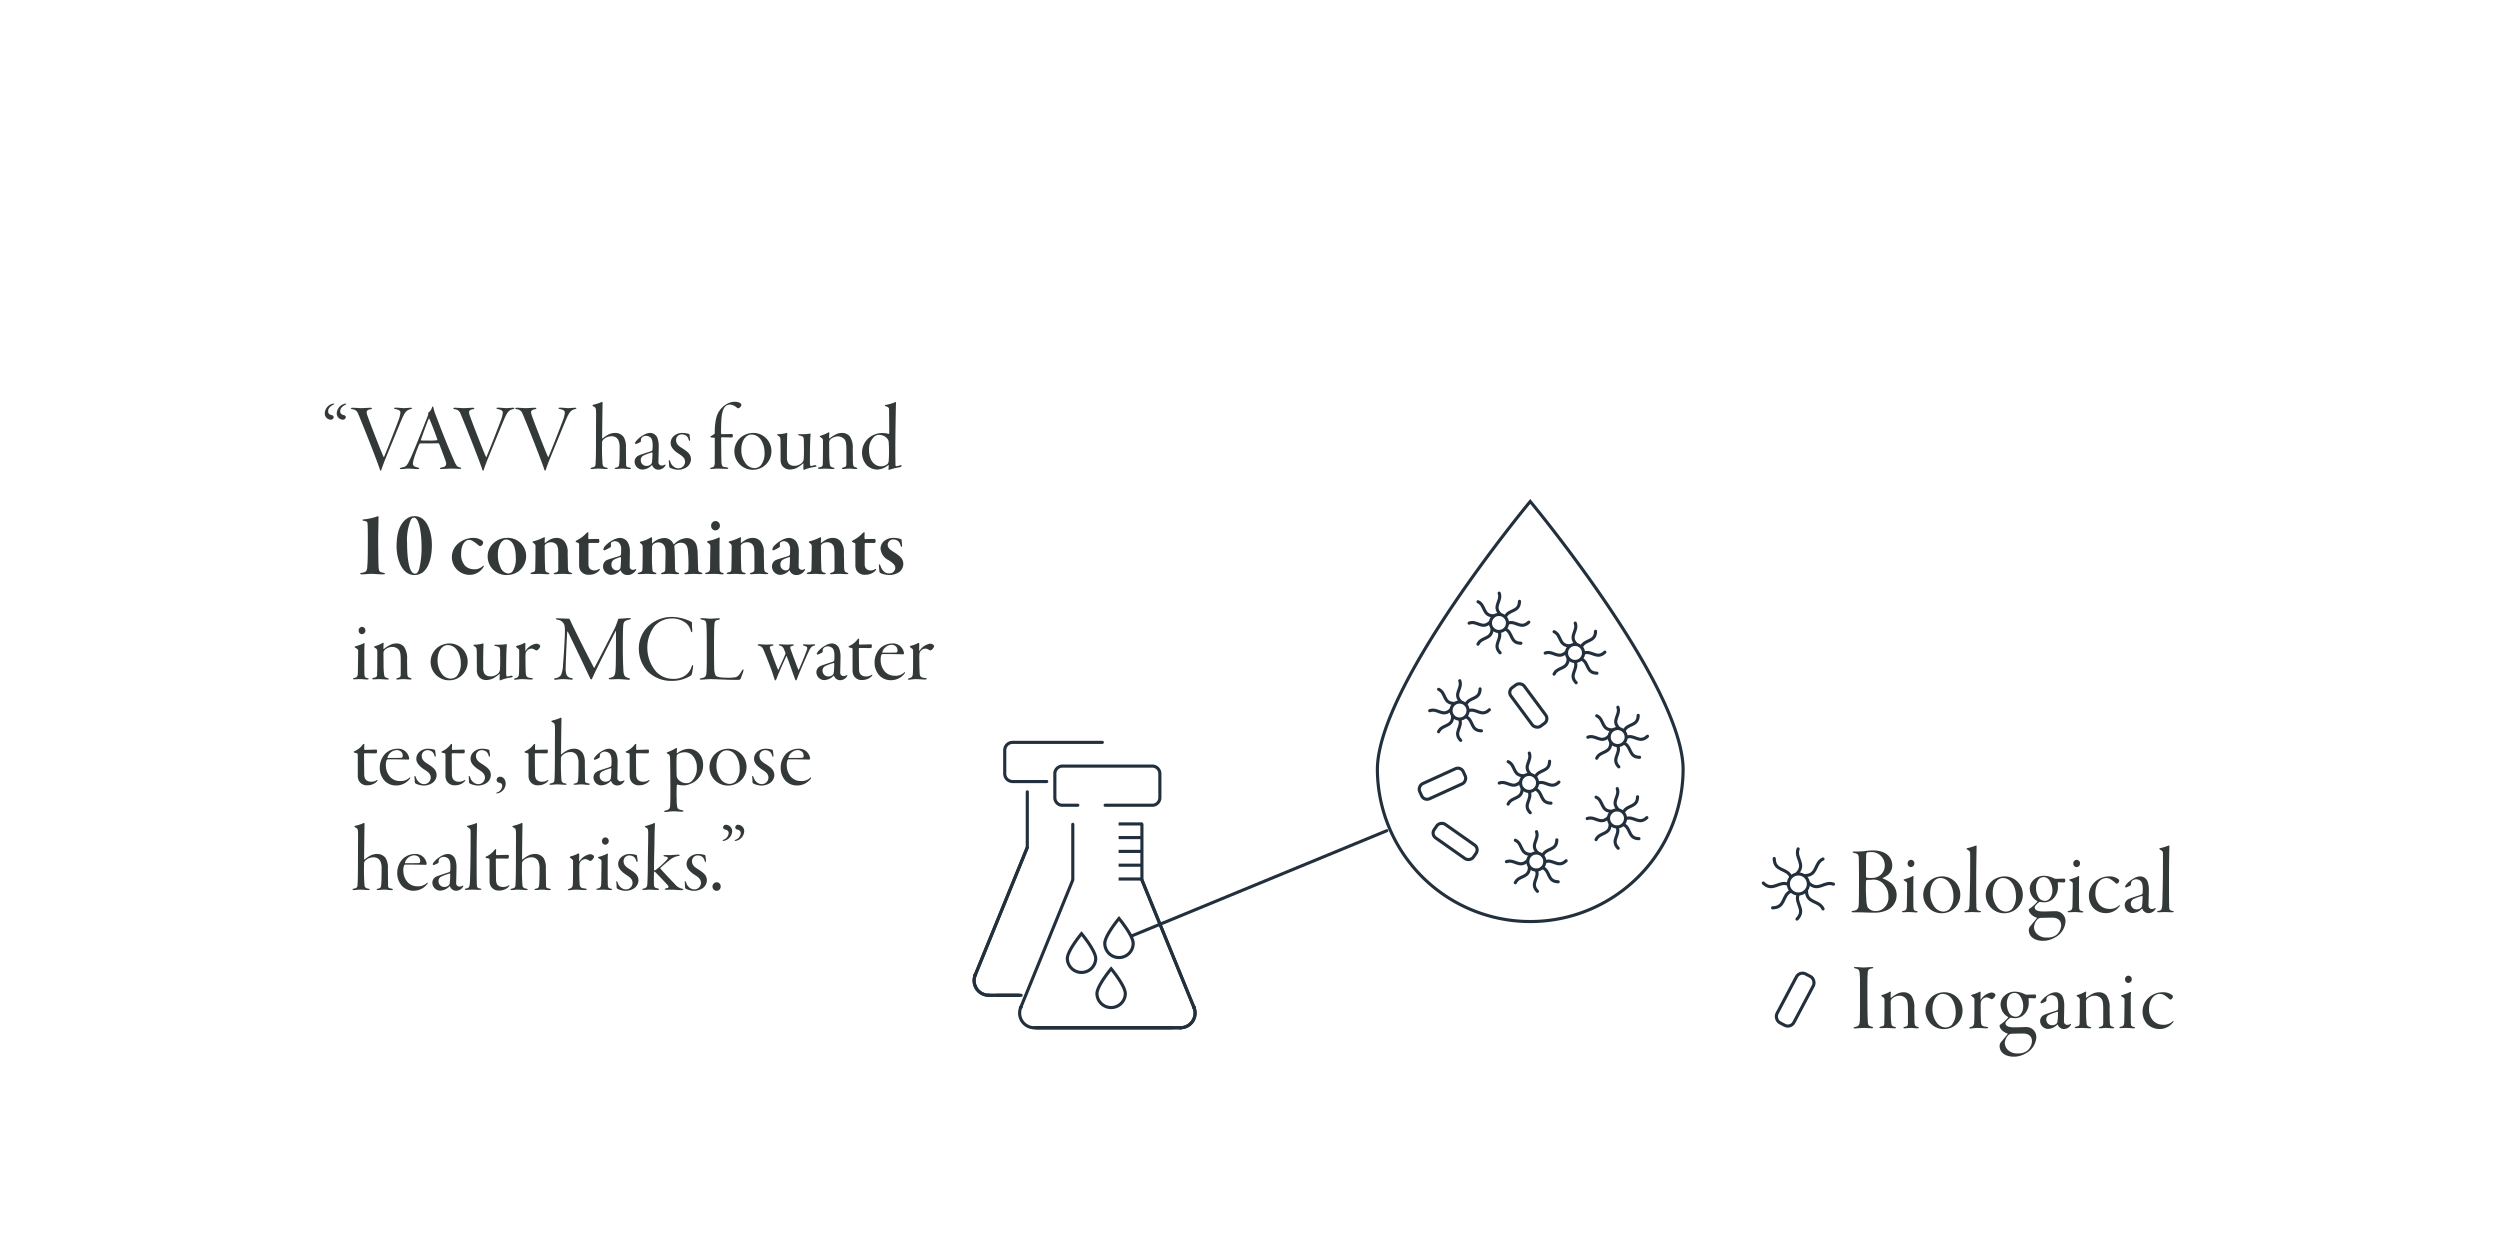<svg id="Layer_1" data-name="Layer 1" xmlns="http://www.w3.org/2000/svg" viewBox="0 0 399 200"><defs><style>.cls-1,.cls-2,.cls-3{fill:none;stroke:#222f3c;stroke-width:0.5px;}.cls-1,.cls-3{stroke-miterlimit:10;}.cls-2,.cls-3{stroke-linecap:round;}.cls-2{stroke-linejoin:round;}.cls-4{fill:#333838;}</style></defs><path class="cls-1" d="M219.83,122.836c0-13.474,24.398-42.803,24.398-42.803s24.397,29.328,24.397,42.803a24.398,24.398,0,0,1-48.795,0Z"/><rect class="cls-1" x="228.895" y="121.261" width="2.647" height="7.644" rx="0.945" transform="translate(211.816 386.441) rotate(-114.489)"/><rect class="cls-1" x="230.914" y="130.473" width="2.647" height="7.644" rx="0.945" transform="translate(-11.259 246.895) rotate(-54.856)"/><rect class="cls-1" x="242.593" y="108.773" width="2.647" height="7.644" rx="0.945" transform="translate(506.909 57.754) rotate(143.442)"/><circle class="cls-2" cx="239.233" cy="99.426" r="1.363"/><path class="cls-2" d="M239.266,94.666c.474,1.257-1.09,2.059.152,3.339"/><path class="cls-2" d="M239.266,100.848c.474,1.257-1.09,2.059.152,3.339"/><path class="cls-2" d="M234.473,99.453c1.257-.474,2.059,1.09,3.339-.152"/><path class="cls-2" d="M240.654,99.453c1.257-.474,2.059,1.09,3.339-.152"/><path class="cls-2" d="M235.891,96.037c1.224.553.685,2.227,2.469,2.253"/><path class="cls-2" d="M240.262,100.408c1.224.553.685,2.227,2.469,2.253"/><path class="cls-2" d="M235.886,102.811c.553-1.224,2.227-.685,2.253-2.469"/><path class="cls-2" d="M240.257,98.44c.553-1.224,2.227-.685,2.253-2.469"/><circle class="cls-2" cx="232.943" cy="113.404" r="1.363"/><path class="cls-2" d="M232.977,108.644c.474,1.257-1.09,2.059.152,3.339"/><path class="cls-2" d="M232.977,114.826c.474,1.257-1.09,2.059.152,3.339"/><path class="cls-2" d="M228.183,113.431c1.257-.474,2.059,1.09,3.339-.152"/><path class="cls-2" d="M234.364,113.431c1.257-.474,2.059,1.09,3.339-.152"/><path class="cls-2" d="M229.601,110.015c1.224.553.685,2.227,2.469,2.253"/><path class="cls-2" d="M233.972,114.386c1.224.553.685,2.227,2.469,2.253"/><path class="cls-2" d="M229.596,116.789c.553-1.224,2.227-.685,2.253-2.469"/><path class="cls-2" d="M233.967,112.418c.553-1.224,2.227-.685,2.253-2.469"/><circle class="cls-2" cx="258.078" cy="130.619" r="1.363"/><path class="cls-2" d="M258.111,125.859c.474,1.257-1.09,2.059.152,3.339"/><path class="cls-2" d="M258.111,132.04c.474,1.257-1.09,2.059.152,3.339"/><path class="cls-2" d="M253.318,130.645c1.257-.474,2.059,1.09,3.339-.152"/><path class="cls-2" d="M259.499,130.645c1.257-.474,2.059,1.09,3.339-.152"/><path class="cls-2" d="M254.736,127.229c1.224.553.685,2.227,2.469,2.253"/><path class="cls-2" d="M259.107,131.6c1.224.553.685,2.227,2.469,2.253"/><path class="cls-2" d="M254.731,134.003c.553-1.224,2.227-.685,2.253-2.469"/><path class="cls-2" d="M259.102,129.633c.553-1.224,2.227-.685,2.253-2.469"/><circle class="cls-2" cx="244.04" cy="124.95" r="1.363"/><path class="cls-2" d="M244.074,120.19c.474,1.257-1.09,2.059.152,3.339"/><path class="cls-2" d="M244.074,126.371c.474,1.257-1.09,2.059.152,3.339"/><path class="cls-2" d="M239.28,124.976c1.257-.474,2.059,1.09,3.339-.152"/><path class="cls-2" d="M245.462,124.976c1.257-.474,2.059,1.09,3.339-.152"/><path class="cls-2" d="M240.698,121.56c1.224.553.685,2.227,2.469,2.253"/><path class="cls-2" d="M245.069,125.931c1.224.553.685,2.227,2.469,2.253"/><path class="cls-2" d="M240.693,128.334c.553-1.224,2.227-.685,2.253-2.469"/><path class="cls-2" d="M245.064,123.963c.553-1.224,2.227-.685,2.253-2.469"/><circle class="cls-2" cx="245.193" cy="137.497" r="1.363"/><path class="cls-2" d="M245.226,132.737c.474,1.257-1.09,2.059.152,3.339"/><path class="cls-2" d="M245.226,138.918c.474,1.257-1.09,2.059.152,3.339"/><path class="cls-2" d="M240.433,137.524c1.257-.474,2.059,1.09,3.339-.152"/><path class="cls-2" d="M246.614,137.524c1.257-.474,2.059,1.09,3.339-.152"/><path class="cls-2" d="M241.851,134.107c1.224.553.685,2.227,2.469,2.253"/><path class="cls-2" d="M246.221,138.478c1.224.553.685,2.227,2.469,2.253"/><path class="cls-2" d="M241.846,140.881c.553-1.224,2.227-.685,2.253-2.469"/><path class="cls-2" d="M246.217,136.511c.553-1.224,2.227-.685,2.253-2.469"/><circle class="cls-2" cx="258.179" cy="117.63" r="1.363"/><path class="cls-2" d="M258.212,112.87c.474,1.257-1.09,2.059.152,3.339"/><path class="cls-2" d="M258.212,119.052c.474,1.257-1.09,2.059.152,3.339"/><path class="cls-2" d="M253.419,117.657c1.257-.474,2.059,1.09,3.339-.152"/><path class="cls-2" d="M259.6,117.657c1.257-.474,2.059,1.09,3.339-.152"/><path class="cls-2" d="M254.837,114.241c1.224.553.685,2.227,2.469,2.253"/><path class="cls-2" d="M259.207,118.612c1.224.553.685,2.227,2.469,2.253"/><path class="cls-2" d="M254.832,121.015c.553-1.224,2.227-.685,2.253-2.469"/><path class="cls-2" d="M259.203,116.644c.553-1.224,2.227-.685,2.253-2.469"/><circle class="cls-2" cx="251.374" cy="104.208" r="1.363"/><path class="cls-2" d="M251.407,99.448c.474,1.257-1.09,2.059.152,3.339"/><path class="cls-2" d="M251.407,105.629c.474,1.257-1.09,2.059.152,3.339"/><path class="cls-2" d="M246.614,104.234c1.257-.474,2.059,1.09,3.339-.152"/><path class="cls-2" d="M252.795,104.234c1.257-.474,2.059,1.09,3.339-.152"/><path class="cls-2" d="M248.031,100.818c1.224.553.685,2.227,2.469,2.253"/><path class="cls-2" d="M252.402,105.189c1.224.553.685,2.227,2.469,2.253"/><path class="cls-2" d="M248.027,107.593c.553-1.224,2.227-.685,2.253-2.469"/><path class="cls-2" d="M252.398,103.222c.553-1.224,2.227-.685,2.253-2.469"/><path class="cls-2" d="M167.055,124.733h-5.44a1.26,1.26,0,0,1-1.26-1.26v-3.73a1.26,1.26,0,0,1,1.26-1.26h14.312"/><line class="cls-2" x1="159.139" y1="158.846" x2="162.972" y2="158.846"/><line class="cls-2" x1="163.956" y1="135.108" x2="163.956" y2="126.376"/><line class="cls-2" x1="162.625" y1="158.846" x2="157.77" y2="158.846"/><line class="cls-2" x1="155.648" y1="155.607" x2="155.665" y2="155.565"/><line class="cls-2" x1="155.665" y1="155.565" x2="163.943" y2="135.28"/><path class="cls-2" d="M155.648,155.607a2.343,2.343,0,0,0,2.17,3.236"/><path class="cls-2" d="M155.648,155.607l.017-.042"/><line class="cls-2" x1="162.625" y1="158.846" x2="157.77" y2="158.846"/><line class="cls-2" x1="155.648" y1="155.607" x2="155.665" y2="155.565"/><line class="cls-2" x1="155.665" y1="155.565" x2="163.943" y2="135.28"/><path class="cls-2" d="M155.648,155.607a2.343,2.343,0,0,0,2.17,3.236"/><path class="cls-2" d="M155.648,155.607l.017-.042"/><path class="cls-2" d="M176.381,128.52h7.575a1.213,1.213,0,0,0,1.159-1.26v-3.73a1.213,1.213,0,0,0-1.159-1.26H169.513a1.213,1.213,0,0,0-1.159,1.26v3.73a1.213,1.213,0,0,0,1.159,1.26h2.499"/><line class="cls-2" x1="171.219" y1="140.296" x2="171.219" y2="131.564"/><line class="cls-2" x1="187.067" y1="164.033" x2="165.033" y2="164.033"/><line class="cls-2" x1="162.911" y1="160.794" x2="162.928" y2="160.752"/><line class="cls-2" x1="162.928" y1="160.752" x2="171.206" y2="140.468"/><path class="cls-2" d="M162.911,160.794a2.343,2.343,0,0,0,2.17,3.236"/><path class="cls-2" d="M162.911,160.794l.017-.042"/><line class="cls-2" x1="182.25" y1="140.296" x2="182.25" y2="131.564"/><line class="cls-2" x1="165.38" y1="164.033" x2="188.436" y2="164.033"/><line class="cls-2" x1="190.558" y1="160.794" x2="190.541" y2="160.752"/><line class="cls-2" x1="190.541" y1="160.752" x2="182.262" y2="140.468"/><path class="cls-2" d="M190.558,160.794a2.343,2.343,0,0,1-2.17,3.236"/><path class="cls-2" d="M190.558,160.794l-.017-.042"/><line class="cls-2" x1="165.38" y1="164.033" x2="188.436" y2="164.033"/><line class="cls-2" x1="190.558" y1="160.794" x2="190.541" y2="160.752"/><line class="cls-2" x1="190.541" y1="160.752" x2="182.262" y2="140.468"/><path class="cls-2" d="M190.558,160.794a2.343,2.343,0,0,1-2.17,3.236"/><path class="cls-2" d="M190.558,160.794l-.017-.042"/><line class="cls-1" x1="178.529" y1="133.679" x2="182.331" y2="133.679"/><line class="cls-1" x1="178.529" y1="131.5" x2="182.331" y2="131.5"/><line class="cls-1" x1="178.529" y1="135.883" x2="182.331" y2="135.883"/><line class="cls-1" x1="178.529" y1="138.086" x2="182.331" y2="138.086"/><line class="cls-1" x1="178.529" y1="140.29" x2="182.331" y2="140.29"/><path class="cls-1" d="M170.348,152.982c0-1.251,2.265-3.973,2.265-3.973s2.264,2.722,2.264,3.973a2.265,2.265,0,0,1-4.529,0Z"/><path class="cls-1" d="M175.073,158.587c0-1.251,2.265-3.973,2.265-3.973s2.264,2.722,2.264,3.973a2.265,2.265,0,0,1-4.529,0Z"/><path class="cls-1" d="M176.326,150.56c0-1.251,2.264-3.973,2.264-3.973s2.264,2.722,2.264,3.973a2.264,2.264,0,0,1-4.529,0Z"/><line class="cls-3" x1="180.604" y1="149.38" x2="221.331" y2="132.58"/><circle class="cls-2" cx="287.022" cy="141.083" r="1.603"/><path class="cls-2" d="M286.982,135.483c-.558,1.479,1.283,2.423-.179,3.928"/><path class="cls-2" d="M286.982,142.755c-.558,1.479,1.283,2.423-.179,3.928"/><path class="cls-2" d="M292.622,141.114c-1.479-.558-2.423,1.283-3.928-.179"/><path class="cls-2" d="M285.349,141.114c-1.479-.558-2.423,1.283-3.928-.179"/><path class="cls-2" d="M290.954,137.096c-1.44.651-.806,2.62-2.904,2.651"/><path class="cls-2" d="M285.811,142.238c-1.44.651-.806,2.62-2.904,2.651"/><path class="cls-2" d="M290.959,145.065c-.651-1.44-2.62-.806-2.651-2.904"/><path class="cls-2" d="M285.817,139.923c-.651-1.44-2.62-.806-2.651-2.904"/><path class="cls-4" d="M295.955,135.899a12.682,12.682,0,0,0,1.478-.046,11.512,11.512,0,0,1,1.509-.123c1.678,0,3.063.754,3.063,2.478a1.97,1.97,0,0,1-.646,1.386,4.007,4.007,0,0,1-.831.508c-.093.046-.031.093.015.123a4.802,4.802,0,0,1,1.34.77,2.413,2.413,0,0,1,.816,1.878,2.601,2.601,0,0,1-1.725,2.464,4.604,4.604,0,0,1-1.863.323c-.262,0-.569,0-1.185-.016-.631-.031-.985-.031-1.324-.031h-.77c-.23,0-.323-.061-.323-.107,0-.077.108-.107.246-.139.616-.061.847-.323.893-.878.046-.415.046-2.617.046-4.326,0-.831-.016-2.617-.03-3.218-.031-.554-.139-.677-.755-.815-.185-.031-.231-.093-.231-.123C295.679,135.945,295.802,135.899,295.955,135.899Zm4.835,5.404a2.147,2.147,0,0,0-2.079-.892c-.308,0-.6.015-.754.03-.077.016-.123.107-.139.185a23.407,23.407,0,0,0,.046,2.91,3.791,3.791,0,0,0,.216,1.277,1.548,1.548,0,0,0,1.355.586,1.915,1.915,0,0,0,.862-.216,2.206,2.206,0,0,0,1.094-2.141A2.659,2.659,0,0,0,300.79,141.303Zm-2.202-5.311a2.524,2.524,0,0,0-.601.061c-.061.016-.138.2-.138.246-.031.277-.047,2.402-.031,3.572,0,.061.031.215.169.215a4.731,4.731,0,0,0,1.047.016,1.94,1.94,0,0,0,1.772-1.848A2.105,2.105,0,0,0,298.588,135.992Z"/><path class="cls-4" d="M303.994,140.318a7.583,7.583,0,0,0,1.108-.4.619.619,0,0,1,.232-.107c.046,0,.076.046.061.215-.031.309-.031,1.247-.031,2.232,0,1.294,0,2.433.031,2.694.03.309.185.386.431.447.154.03.231.062.231.123,0,.077-.124.107-.247.107-.139,0-.708-.061-1.124-.061-.508,0-.754.031-.923.031-.108,0-.216-.031-.216-.093s.077-.107.292-.139c.339-.093.478-.216.493-.847.016-.462.046-3.264.046-3.418,0-.216-.016-.308-.446-.539-.077-.046-.123-.092-.123-.123C303.81,140.395,303.856,140.348,303.994,140.318Zm1.54-2.51a.587.587,0,0,1-.57.585.548.548,0,0,1-.508-.569.571.571,0,0,1,.539-.6A.564.564,0,0,1,305.534,137.808Z"/><path class="cls-4" d="M312.862,142.781a2.949,2.949,0,0,1-2.925,2.972,2.936,2.936,0,0,1-1.879-5.234,3.163,3.163,0,0,1,1.848-.646A2.888,2.888,0,0,1,312.862,142.781Zm-4.804-.215a3.525,3.525,0,0,0,.647,2.109,1.829,1.829,0,0,0,1.447.815,1.52,1.52,0,0,0,.97-.385,3.069,3.069,0,0,0,.646-2.063c0-1.462-.739-2.909-2.094-2.909C308.891,140.133,308.059,140.964,308.059,142.566Z"/><path class="cls-4" d="M315.405,141.827c0,1.939.016,2.663.031,2.956.015.416.107.523.538.601.093.016.2.061.2.107,0,.062-.107.108-.308.108-.246,0-.801-.031-1.062-.031-.4,0-.801.031-1.031.031-.184,0-.262-.016-.262-.093s.077-.093.277-.139c.385-.077.476-.216.538-.893.031-.57.093-3.172.108-5.019,0-1.247.016-2.51,0-3.187,0-.339-.031-.416-.432-.662-.107-.062-.153-.093-.153-.139s.092-.093.231-.123a8.02,8.02,0,0,0,1.155-.354.64.64,0,0,1,.185-.046c.03,0,.046.092.046.169,0,.108-.061,2.772-.061,5.081Z"/><path class="cls-4" d="M322.842,142.781a2.949,2.949,0,0,1-2.925,2.972,2.936,2.936,0,0,1-1.879-5.234,3.163,3.163,0,0,1,1.848-.646A2.888,2.888,0,0,1,322.842,142.781Zm-4.804-.215a3.525,3.525,0,0,0,.647,2.109,1.829,1.829,0,0,0,1.447.815,1.522,1.522,0,0,0,.97-.385,3.069,3.069,0,0,0,.646-2.063c0-1.462-.739-2.909-2.094-2.909C318.87,140.133,318.038,140.964,318.038,142.566Z"/><path class="cls-4" d="M327.801,140.179a1.125,1.125,0,0,0,.539.077c.293,0,.908-.031,1.14-.031.076,0,.139.154.139.339,0,.154-.108.277-.17.277-.216,0-.769-.031-.939-.031a.139.139,0,0,0-.092.093c0,.107.03.354.03.631a2.546,2.546,0,0,1-.97,2.079,2.119,2.119,0,0,1-1.201.4,3.782,3.782,0,0,1-.646-.077.292.292,0,0,0-.185.046,2.385,2.385,0,0,0-.539.508.49.49,0,0,0-.169.339c0,.493.631.646,1.432.646.478,0,1.324-.046,1.755-.046a1.59,1.59,0,0,1,1.725,1.709,3.109,3.109,0,0,1-1.725,2.51,3.672,3.672,0,0,1-1.862.508c-1.232,0-2.264-.585-2.264-1.725a.983.983,0,0,1,.277-.662c.107-.123.678-.847.985-1.185.016-.031.03-.124-.016-.139-.431-.093-1.247-.632-1.247-1.247a.192.192,0,0,1,.093-.154,6.743,6.743,0,0,0,1.277-1.14c.016-.015,0-.077-.03-.092a2.325,2.325,0,0,1-1.186-1.925,1.859,1.859,0,0,1,.646-1.478,2.367,2.367,0,0,1,1.632-.632A3.474,3.474,0,0,1,327.801,140.179ZM325.23,149.17a2.103,2.103,0,0,0,1.463.462,2.395,2.395,0,0,0,1.432-.369,2.055,2.055,0,0,0,.832-1.586c0-.646-.4-1.217-1.386-1.217-.585,0-1.34.016-1.756.031a.949.949,0,0,0-.523.139,1.947,1.947,0,0,0-.662,1.37A1.576,1.576,0,0,0,325.23,149.17Zm.139-8.837a2.148,2.148,0,0,0-.415,1.355,2.795,2.795,0,0,0,.477,1.647,1.258,1.258,0,0,0,.955.446c.708,0,1.17-.847,1.17-1.555a2.755,2.755,0,0,0-.478-1.725,1.082,1.082,0,0,0-.924-.523A1.157,1.157,0,0,0,325.368,140.333Z"/><path class="cls-4" d="M330.435,140.318a7.583,7.583,0,0,0,1.108-.4.619.619,0,0,1,.232-.107c.046,0,.076.046.061.215-.031.309-.031,1.247-.031,2.232,0,1.294,0,2.433.031,2.694.03.309.185.386.431.447.154.03.231.062.231.123,0,.077-.124.107-.247.107-.139,0-.708-.061-1.124-.061-.508,0-.754.031-.923.031-.108,0-.216-.031-.216-.093s.077-.107.292-.139c.339-.093.478-.216.493-.847.016-.462.046-3.264.046-3.418,0-.216-.016-.308-.446-.539-.077-.046-.123-.092-.123-.123C330.251,140.395,330.297,140.348,330.435,140.318Zm1.54-2.51a.587.587,0,0,1-.57.585.548.548,0,0,1-.508-.569.571.571,0,0,1,.539-.6A.564.564,0,0,1,331.976,137.808Z"/><path class="cls-4" d="M334.424,142.519a2.588,2.588,0,0,0,.77,2.002,2.191,2.191,0,0,0,1.432.539,2.069,2.069,0,0,0,1.602-.585c.03-.031.107-.047.107,0a.402.402,0,0,1-.123.246,2.663,2.663,0,0,1-2.125,1.016,2.806,2.806,0,0,1-1.924-.754,2.899,2.899,0,0,1-.77-2.078,2.942,2.942,0,0,1,.94-2.141,3.376,3.376,0,0,1,2.278-.893,2.343,2.343,0,0,1,1.401.385.355.355,0,0,1,.216.292.526.526,0,0,1-.385.493.471.471,0,0,1-.262-.154,4.253,4.253,0,0,0-.862-.631,1.377,1.377,0,0,0-.585-.123C335.485,140.133,334.424,140.748,334.424,142.519Z"/><path class="cls-4" d="M342.739,140.657a3.734,3.734,0,0,1,.215,1.4c0,.57-.046,2.032-.046,2.433a.528.528,0,0,0,.569.586.991.991,0,0,0,.447-.139c.092-.047.153,0,.092.139a1.297,1.297,0,0,1-1.185.661,1.033,1.033,0,0,1-.908-.692.053.053,0,0,0-.077-.016,2.153,2.153,0,0,1-1.509.693,1.278,1.278,0,0,1-1.231-1.324,1.087,1.087,0,0,1,.554-.878c.37-.2,1.772-.615,2.095-.739a.291.291,0,0,0,.2-.231,5.304,5.304,0,0,0,.03-.708c0-.632-.107-1.062-.369-1.263a1.17,1.17,0,0,0-.646-.246,1.059,1.059,0,0,0-.616.185.618.618,0,0,0-.231.369,1.664,1.664,0,0,0-.015.293.194.194,0,0,1-.061.123,3.353,3.353,0,0,1-.724.339c-.077.016-.154-.077-.154-.139,0-.107.107-.246.293-.462a3.992,3.992,0,0,1,1.17-.893,2.063,2.063,0,0,1,.924-.276A1.262,1.262,0,0,1,342.739,140.657ZM341.707,144.89a.639.639,0,0,0,.17-.369,11.088,11.088,0,0,0,.077-1.463c0-.016-.031-.092-.062-.077a8.774,8.774,0,0,0-1.416.523.798.798,0,0,0-.385.77.894.894,0,0,0,.924.862A1.052,1.052,0,0,0,341.707,144.89Z"/><path class="cls-4" d="M346.173,141.827c0,1.939.016,2.663.031,2.956.015.416.107.523.538.601.093.016.2.061.2.107,0,.062-.107.108-.308.108-.246,0-.801-.031-1.062-.031-.4,0-.801.031-1.031.031-.185,0-.262-.016-.262-.093s.077-.093.277-.139c.385-.077.477-.216.538-.893.031-.57.093-3.172.108-5.019,0-1.247.016-2.51,0-3.187,0-.339-.031-.416-.432-.662-.107-.062-.153-.093-.153-.139s.092-.093.23-.123a8.021,8.021,0,0,0,1.155-.354.64.64,0,0,1,.185-.046c.03,0,.046.092.046.169,0,.108-.061,2.772-.061,5.081Z"/><rect class="cls-1" x="284.984" y="155.137" width="3.049" height="8.806" rx="1.089" transform="translate(108.038 -115.575) rotate(27.917)"/><path class="cls-4" d="M296.115,154.345c.508,0,.847.062,1.309.062.508,0,.985-.062,1.324-.062.138,0,.231.03.231.077,0,.061-.061.123-.231.139-.616.092-.647.323-.678.954-.046.77-.031,2.556-.031,3.511,0,2.263.031,3.556.061,4.018.047.586.139.693.585.801.216.047.262.093.262.17s-.107.092-.292.092c-.246,0-.631-.046-1.078-.046-.769,0-1.216.077-1.509.077-.139,0-.246-.031-.246-.108,0-.046.077-.092.339-.153.569-.123.662-.37.678-1.294.03-.893.015-5.142.015-5.865a12.839,12.839,0,0,0-.061-1.478c-.061-.508-.215-.569-.738-.692-.108-.031-.17-.077-.17-.123S295.977,154.345,296.115,154.345Z"/><path class="cls-4" d="M305.03,158.887a3.217,3.217,0,0,1,.492,2.017c0,.816.016.94.016,1.709.016,1.047.061,1.14.477,1.247.139.061.231.093.231.154,0,.092-.123.107-.277.107-.2,0-.646-.061-.985-.061-.523,0-.724.061-.954.061-.139,0-.246-.03-.246-.093s.092-.123.292-.169c.37-.093.432-.2.432-.646v-2.094c0-1.247-.108-1.617-.493-1.909a1.369,1.369,0,0,0-.877-.293,1.842,1.842,0,0,0-1.201.493.793.793,0,0,0-.184.462c0,.184.015.97.015,1.893a12.499,12.499,0,0,0,.093,1.616c.046.339.231.416.477.493.185.046.262.077.262.153,0,.093-.154.093-.309.093-.123,0-.877-.061-1.232-.061-.2,0-.523.031-.815.031-.17,0-.293-.031-.293-.108,0-.061.139-.123.323-.153.385-.077.446-.185.462-.493.031-1.108.031-2.525.031-3.772,0-.153-.031-.323-.4-.523-.093-.061-.123-.092-.123-.138,0-.031.076-.077.215-.124a5.736,5.736,0,0,0,1.217-.523c.046-.015.123.047.107.123a6.89,6.89,0,0,0-.03.816c0,.031.046.077.076.046a5.337,5.337,0,0,1,1.094-.692,2.075,2.075,0,0,1,.908-.185A1.573,1.573,0,0,1,305.03,158.887Z"/><path class="cls-4" d="M313.223,161.273a2.949,2.949,0,0,1-2.925,2.972,2.936,2.936,0,0,1-1.879-5.234,3.164,3.164,0,0,1,1.848-.646A2.889,2.889,0,0,1,313.223,161.273Zm-4.804-.215a3.525,3.525,0,0,0,.647,2.109,1.829,1.829,0,0,0,1.447.815,1.522,1.522,0,0,0,.97-.385,3.069,3.069,0,0,0,.646-2.063c0-1.462-.739-2.909-2.094-2.909C309.251,158.625,308.419,159.456,308.419,161.058Z"/><path class="cls-4" d="M316.396,159.488a.886.886,0,0,0-.262.538,9.024,9.024,0,0,0-.016.939c0,1.14.031,1.94.061,2.264.061.477.247.585.832.646.215.03.292.061.292.139s-.139.107-.369.107c-.293,0-.801-.061-1.447-.061a8.291,8.291,0,0,0-.939.093c-.185,0-.262-.031-.262-.093,0-.046.108-.123.232-.154a.635.635,0,0,0,.554-.631c.031-.262.047-1.14.047-2.155v-1.709c0-.108-.108-.154-.4-.4-.108-.077-.123-.123-.123-.154s.092-.092.231-.139a4.671,4.671,0,0,0,.985-.369.485.485,0,0,1,.232-.077c.03,0,.061.061.061.216,0,.169-.016.754-.016,1.001,0,.046.03.061.077.015a2.515,2.515,0,0,1,1.662-1.108.896.896,0,0,1,.539.2.269.269,0,0,1,.108.216,1.055,1.055,0,0,1-.339.523c-.139.123-.2.139-.247.139a.691.691,0,0,1-.276-.108,1.085,1.085,0,0,0-.539-.185A1.049,1.049,0,0,0,316.396,159.488Z"/><path class="cls-4" d="M323.141,158.671a1.125,1.125,0,0,0,.539.077c.293,0,.908-.031,1.14-.031.076,0,.139.154.139.339,0,.154-.108.277-.17.277-.216,0-.769-.031-.94-.031a.139.139,0,0,0-.092.093c0,.107.03.354.03.631a2.546,2.546,0,0,1-.97,2.079,2.12,2.12,0,0,1-1.201.4,3.771,3.771,0,0,1-.646-.077.293.293,0,0,0-.184.046,2.386,2.386,0,0,0-.539.508.49.49,0,0,0-.169.339c0,.493.631.646,1.432.646.477,0,1.324-.046,1.755-.046a1.59,1.59,0,0,1,1.725,1.709,3.109,3.109,0,0,1-1.725,2.51,3.673,3.673,0,0,1-1.862.508c-1.232,0-2.264-.585-2.264-1.725a.983.983,0,0,1,.277-.662c.107-.123.678-.847.985-1.185.016-.031.03-.124-.016-.139-.431-.093-1.247-.632-1.247-1.247a.192.192,0,0,1,.093-.154,6.739,6.739,0,0,0,1.277-1.14c.016-.015,0-.077-.03-.092a2.325,2.325,0,0,1-1.185-1.925,1.859,1.859,0,0,1,.646-1.478,2.367,2.367,0,0,1,1.632-.632A3.474,3.474,0,0,1,323.141,158.671Zm-2.571,8.991a2.103,2.103,0,0,0,1.463.462,2.396,2.396,0,0,0,1.432-.369,2.055,2.055,0,0,0,.832-1.586c0-.646-.4-1.217-1.386-1.217-.585,0-1.34.016-1.756.031a.948.948,0,0,0-.523.139,1.947,1.947,0,0,0-.662,1.37A1.576,1.576,0,0,0,320.569,167.662Zm.139-8.837a2.149,2.149,0,0,0-.415,1.355,2.796,2.796,0,0,0,.476,1.647,1.259,1.259,0,0,0,.955.446c.708,0,1.17-.847,1.17-1.555a2.755,2.755,0,0,0-.477-1.725,1.083,1.083,0,0,0-.924-.523A1.157,1.157,0,0,0,320.708,158.826Z"/><path class="cls-4" d="M329.239,159.149a3.735,3.735,0,0,1,.215,1.4c0,.57-.046,2.032-.046,2.433a.528.528,0,0,0,.569.586.991.991,0,0,0,.447-.139c.092-.047.153,0,.092.139a1.297,1.297,0,0,1-1.185.661,1.033,1.033,0,0,1-.908-.692.053.053,0,0,0-.077-.016,2.153,2.153,0,0,1-1.509.693,1.278,1.278,0,0,1-1.231-1.324,1.087,1.087,0,0,1,.554-.878c.37-.2,1.772-.615,2.095-.739a.291.291,0,0,0,.2-.23,5.304,5.304,0,0,0,.03-.708c0-.632-.107-1.062-.369-1.263a1.17,1.17,0,0,0-.646-.246,1.059,1.059,0,0,0-.616.185.618.618,0,0,0-.231.369,1.664,1.664,0,0,0-.015.293.194.194,0,0,1-.061.123,3.357,3.357,0,0,1-.724.339c-.077.016-.154-.077-.154-.139,0-.107.107-.246.293-.462a3.992,3.992,0,0,1,1.17-.893,2.063,2.063,0,0,1,.924-.276A1.262,1.262,0,0,1,329.239,159.149Zm-1.032,4.233a.639.639,0,0,0,.17-.369,11.088,11.088,0,0,0,.077-1.463c0-.016-.031-.092-.062-.077a8.774,8.774,0,0,0-1.416.523.798.798,0,0,0-.385.77.894.894,0,0,0,.924.862A1.052,1.052,0,0,0,328.207,163.382Z"/><path class="cls-4" d="M336.199,158.887a3.216,3.216,0,0,1,.492,2.017c0,.816.016.94.016,1.709.016,1.047.062,1.14.478,1.247.139.061.23.093.23.154,0,.092-.123.107-.277.107-.2,0-.646-.061-.985-.061-.523,0-.724.061-.954.061-.139,0-.246-.03-.246-.093s.092-.123.292-.169c.37-.093.432-.2.432-.646v-2.094c0-1.247-.108-1.617-.493-1.909a1.369,1.369,0,0,0-.878-.293,1.842,1.842,0,0,0-1.2.493.793.793,0,0,0-.185.462c0,.184.015.97.015,1.893a12.529,12.529,0,0,0,.093,1.616c.046.339.23.416.478.493.185.046.262.077.262.153,0,.093-.154.093-.309.093-.123,0-.877-.061-1.231-.061-.2,0-.523.031-.816.031-.17,0-.293-.031-.293-.108,0-.061.139-.123.323-.153.385-.077.446-.185.462-.493.031-1.108.031-2.525.031-3.772,0-.153-.031-.323-.4-.523-.093-.061-.123-.092-.123-.138,0-.031.076-.077.215-.124a5.738,5.738,0,0,0,1.217-.523c.046-.015.123.047.107.123a6.889,6.889,0,0,0-.03.816c0,.031.046.077.076.046a5.336,5.336,0,0,1,1.094-.692,2.076,2.076,0,0,1,.908-.185A1.573,1.573,0,0,1,336.199,158.887Z"/><path class="cls-4" d="M338.695,158.81a7.587,7.587,0,0,0,1.108-.4.619.619,0,0,1,.232-.107c.046,0,.076.046.061.215-.031.309-.031,1.247-.031,2.232,0,1.294,0,2.433.031,2.694.03.309.184.386.431.447.154.03.232.062.232.123,0,.077-.124.107-.247.107-.139,0-.708-.061-1.124-.061-.508,0-.754.031-.923.031-.108,0-.216-.031-.216-.093s.077-.107.292-.139c.339-.093.478-.216.493-.847.016-.462.046-3.264.046-3.418,0-.216-.016-.308-.446-.539-.077-.046-.123-.092-.123-.123C338.511,158.887,338.557,158.84,338.695,158.81Zm1.54-2.51a.587.587,0,0,1-.57.585.548.548,0,0,1-.508-.569.571.571,0,0,1,.539-.601A.564.564,0,0,1,340.235,156.3Z"/><path class="cls-4" d="M342.991,161.011a2.589,2.589,0,0,0,.769,2.002,2.192,2.192,0,0,0,1.432.539,2.069,2.069,0,0,0,1.601-.585c.03-.031.107-.047.107,0a.397.397,0,0,1-.123.246,2.663,2.663,0,0,1-2.125,1.016,2.806,2.806,0,0,1-1.924-.754,2.899,2.899,0,0,1-.77-2.078,2.942,2.942,0,0,1,.939-2.141,3.377,3.377,0,0,1,2.278-.893,2.343,2.343,0,0,1,1.401.385.354.354,0,0,1,.216.292.526.526,0,0,1-.385.493.471.471,0,0,1-.262-.154,4.253,4.253,0,0,0-.862-.631,1.377,1.377,0,0,0-.585-.123C344.053,158.625,342.991,159.24,342.991,161.011Z"/><path class="cls-4" d="M51.835,65.923a1.632,1.632,0,0,1,1.37-1.509c.077,0,.139,0,.139.077,0,.031-.077.077-.169.107-.462.247-.801.554-.801,1.047,0,.324.154.508.569.616a.323.323,0,0,1,.309.323.445.445,0,0,1-.462.4A.996.996,0,0,1,51.835,65.923Zm1.909,0A1.671,1.671,0,0,1,55.13,64.414c.077,0,.139.031.139.077,0,.031-.062.077-.154.107-.462.247-.816.57-.816,1.047,0,.324.169.508.585.616a.333.333,0,0,1,.308.323.472.472,0,0,1-.477.4A1.007,1.007,0,0,1,53.744,65.923Z"/><path class="cls-4" d="M56.285,65.076c.354,0,1.001.061,1.355.061.492,0,1.154-.061,1.432-.061.23,0,.293.061.293.092,0,.092-.139.139-.309.169-.369.046-.539.246-.539.431a2.311,2.311,0,0,0,.185.724c.276.816,2.155,5.681,2.509,6.405.016.046.061.092.077.031.246-.508,2.048-5.112,2.31-5.851a4.465,4.465,0,0,0,.308-1.216c0-.354-.292-.447-.754-.57-.154-.015-.262-.077-.262-.123,0-.062.077-.108.308-.108.339,0,.955.077,1.278.077.353,0,.769-.061,1.016-.061.2,0,.262.031.262.061,0,.061-.061.139-.308.185-.585.169-.816.447-1.293,1.524-.293.662-1.185,2.864-2.648,6.405-.354.893-.555,1.447-.616,1.678-.03.107-.092.185-.123.185-.092,0-.123-.123-.184-.323-.508-1.524-2.849-7.452-3.434-8.776a1.022,1.022,0,0,0-.862-.693c-.185-.031-.292-.092-.292-.154S56.148,65.076,56.285,65.076Z"/><path class="cls-4" d="M69.174,65.03a6.501,6.501,0,0,0,.4,1.293c1.078,2.864,1.909,4.958,2.863,7.128.386.908.539,1.047.924,1.139.186.031.262.092.262.139,0,.077-.138.108-.276.108-.293,0-.539-.046-1.34-.046-.569,0-1.154.061-1.524.061-.169,0-.262-.031-.262-.108,0-.061.139-.123.293-.138.615-.093.708-.354.692-.693-.03-.262-.554-1.632-1.077-2.987-.047-.108-.139-.185-.2-.185-.585.031-2.525.031-2.864.031-.077,0-.169.169-.23.292-.139.339-.585,1.478-.801,2.232-.169.585-.169.878,0,1.047a1.21,1.21,0,0,0,.646.262c.154.046.231.107.231.154,0,.077-.139.108-.309.108-.292,0-.924-.077-1.478-.077-.385,0-.678.077-1.047.077-.17,0-.262-.031-.262-.108s.153-.108.308-.139c.708-.139.847-.277,1.432-1.57.446-.955,1.802-4.326,2.694-6.62A1.081,1.081,0,0,0,68.343,66c0-.061.016-.154.046-.169a1.463,1.463,0,0,0,.555-.801c.03-.061.046-.154.107-.154S69.144,64.938,69.174,65.03Zm.616,5.065c-.616-1.74-1.032-2.725-1.263-3.248-.046-.123-.077-.077-.123.031-.369.877-1.001,2.648-1.217,3.279-.015.031-.015.139.047.139.292.015.677.015,1.216.015a7.335,7.335,0,0,0,1.34-.062A.231.231,0,0,0,69.79,70.096Z"/><path class="cls-4" d="M72.625,65.076c.354,0,1.001.061,1.355.061.493,0,1.155-.061,1.432-.061.232,0,.293.061.293.092,0,.092-.139.139-.308.169-.37.046-.539.246-.539.431a2.329,2.329,0,0,0,.185.724c.277.816,2.155,5.681,2.51,6.405.016.046.061.092.077.031.246-.508,2.048-5.112,2.31-5.851a4.507,4.507,0,0,0,.308-1.216c0-.354-.293-.447-.755-.57-.153-.015-.262-.077-.262-.123,0-.062.077-.108.309-.108.339,0,.954.077,1.277.077.354,0,.77-.061,1.017-.061.2,0,.262.031.262.061,0,.061-.062.139-.309.185-.585.169-.816.447-1.293,1.524-.292.662-1.186,2.864-2.648,6.405-.354.893-.554,1.447-.615,1.678-.031.107-.093.185-.123.185-.093,0-.123-.123-.185-.323-.509-1.524-2.849-7.452-3.434-8.776a1.023,1.023,0,0,0-.862-.693c-.185-.031-.293-.092-.293-.154S72.486,65.076,72.625,65.076Z"/><path class="cls-4" d="M82.526,65.076c.354,0,1.001.061,1.355.061.492,0,1.154-.061,1.432-.061.23,0,.293.061.293.092,0,.092-.139.139-.308.169-.369.046-.539.246-.539.431a2.311,2.311,0,0,0,.185.724c.276.816,2.155,5.681,2.509,6.405.016.046.061.092.077.031.246-.508,2.048-5.112,2.31-5.851a4.466,4.466,0,0,0,.308-1.216c0-.354-.292-.447-.754-.57-.154-.015-.262-.077-.262-.123,0-.062.077-.108.308-.108.339,0,.955.077,1.278.077.353,0,.77-.061,1.016-.061.2,0,.262.031.262.061,0,.061-.061.139-.308.185-.585.169-.816.447-1.293,1.524-.293.662-1.185,2.864-2.648,6.405-.354.893-.555,1.447-.616,1.678-.03.107-.092.185-.123.185-.092,0-.123-.123-.184-.323-.508-1.524-2.849-7.452-3.434-8.776a1.022,1.022,0,0,0-.862-.693c-.185-.031-.292-.092-.292-.154S82.389,65.076,82.526,65.076Z"/><path class="cls-4" d="M96.247,70.203a.778.778,0,0,0-.153.569,30.346,30.346,0,0,0,.077,3.31.544.544,0,0,0,.492.523c.231.046.339.077.339.154,0,.046-.093.092-.232.092-.431,0-.831-.061-1.277-.061-.478,0-.708.061-1.001.061-.169,0-.246-.031-.246-.092s.061-.092.246-.139c.446-.108.555-.154.569-.739.047-.616.062-2.032.062-4.48,0-2.325.03-3.264,0-3.849-.016-.493-.124-.538-.462-.724-.062-.046-.108-.077-.108-.123s.093-.092.262-.139a6.349,6.349,0,0,0,1.124-.37.338.338,0,0,1,.154-.061c.046,0,.092.108.077.324-.016.415-.077,5.188-.061,5.481,0,.061.046.077.061.046a5.058,5.058,0,0,1,.924-.631,2.417,2.417,0,0,1,1.077-.262,1.64,1.64,0,0,1,1.386.693,2.969,2.969,0,0,1,.339,1.647c.016,1.155.016,2.109.03,2.694,0,.308.061.416.523.493.2.046.247.077.247.139s-.108.108-.247.108c-.399,0-.692-.077-1.108-.077-.523,0-.646.061-1,.061-.186,0-.247-.046-.247-.092,0-.062.077-.092.232-.123.415-.092.446-.2.508-.647.031-.354.061-1.031.061-2.632a2.466,2.466,0,0,0-.23-1.155,1.153,1.153,0,0,0-1.062-.57A1.863,1.863,0,0,0,96.247,70.203Z"/><path class="cls-4" d="M104.917,69.88a3.715,3.715,0,0,1,.216,1.401c0,.57-.046,2.032-.046,2.433a.527.527,0,0,0,.569.585.978.978,0,0,0,.446-.139c.093-.046.154,0,.093.139a1.298,1.298,0,0,1-1.185.662,1.034,1.034,0,0,1-.908-.693.054.054,0,0,0-.077-.016,2.155,2.155,0,0,1-1.509.693,1.277,1.277,0,0,1-1.231-1.324,1.085,1.085,0,0,1,.554-.878c.37-.2,1.77-.616,2.094-.739a.292.292,0,0,0,.2-.231,5.135,5.135,0,0,0,.031-.709c0-.631-.108-1.062-.37-1.262a1.172,1.172,0,0,0-.646-.246,1.059,1.059,0,0,0-.615.185.616.616,0,0,0-.231.369,1.574,1.574,0,0,0-.016.293.189.189,0,0,1-.061.123,3.293,3.293,0,0,1-.724.339c-.076.015-.153-.077-.153-.139,0-.108.107-.247.292-.462a4.005,4.005,0,0,1,1.17-.893,2.07,2.07,0,0,1,.924-.277A1.262,1.262,0,0,1,104.917,69.88Zm-1.031,4.234a.634.634,0,0,0,.169-.37,10.909,10.909,0,0,0,.077-1.463c0-.015-.03-.092-.061-.077a8.655,8.655,0,0,0-1.416.523.797.797,0,0,0-.385.77.894.894,0,0,0,.924.862A1.054,1.054,0,0,0,103.886,74.114Z"/><path class="cls-4" d="M107.905,70.28c0,.647.585,1.016.97,1.247,1.001.647,1.401,1.032,1.401,1.817a1.582,1.582,0,0,1-.801,1.293,2.561,2.561,0,0,1-1.232.338,3.141,3.141,0,0,1-1.217-.277c-.123-.046-.23-.154-.23-.246,0-.215-.031-.6-.046-.77-.031-.2.015-.247.046-.247.046,0,.093,0,.2.292a1.498,1.498,0,0,0,.646.832,1.18,1.18,0,0,0,.693.184,1.055,1.055,0,0,0,1-1.031c0-.585-.4-.909-1.016-1.294-.662-.431-1.278-1-1.278-1.678a1.46,1.46,0,0,1,.585-1.216,1.993,1.993,0,0,1,1.294-.431,3.779,3.779,0,0,1,1.047.17.253.253,0,0,1,.077.139c.015.17.076.478.092.724,0,.169-.03.247-.077.247-.061,0-.092-.077-.139-.185a1.167,1.167,0,0,0-.369-.631,1.262,1.262,0,0,0-.724-.231A.897.897,0,0,0,107.905,70.28Z"/><path class="cls-4" d="M114.08,70.049c0-.107-.015-.184-.076-.2-.077,0-.247,0-.432-.015-.107-.016-.2-.092-.2-.123,0-.046.077-.092.184-.154s.232-.138.37-.231a.299.299,0,0,0,.153-.215,9.828,9.828,0,0,1,.262-2.525,3.547,3.547,0,0,1,1.556-2.048,2.52,2.52,0,0,1,1.386-.415c.631,0,1.047.262,1.047.493a.757.757,0,0,1-.385.508.279.279,0,0,1-.309-.031,1.82,1.82,0,0,0-1.093-.523c-.693,0-1.231.447-1.386,2.094-.046.477-.077,1.57-.077,2.047a4.434,4.434,0,0,0,.016.493.121.121,0,0,0,.123.092c.139,0,1.447-.031,1.616-.031.062,0,.124.092.124.277,0,.215-.031.277-.216.277-.246,0-1.355-.031-1.57-.031-.047,0-.077.123-.077.139,0,.57.03,3.372.046,3.818.046.585.17.708.323.754.123.046.293.046.493.092.185.046.277.077.277.139,0,.077-.108.108-.247.108-.446,0-.692-.046-1.478-.046-.354,0-.693.046-.955.061-.139,0-.23-.031-.23-.092s.107-.108.308-.154c.37-.093.446-.308.446-.862Z"/><path class="cls-4" d="M123.119,72.005a2.949,2.949,0,0,1-2.925,2.971,2.936,2.936,0,0,1-1.879-5.234,3.162,3.162,0,0,1,1.848-.647A2.89,2.89,0,0,1,123.119,72.005Zm-4.804-.216a3.527,3.527,0,0,0,.646,2.109,1.831,1.831,0,0,0,1.447.816,1.523,1.523,0,0,0,.971-.385,3.068,3.068,0,0,0,.646-2.063c0-1.463-.739-2.91-2.094-2.91C119.147,69.356,118.315,70.188,118.315,71.789Z"/><path class="cls-4" d="M124.876,74.376a1.615,1.615,0,0,1-.293-.94c0-.508,0-3.11-.03-3.372a.601.601,0,0,0-.339-.508c-.139-.092-.185-.138-.185-.185s.076-.077.246-.077a5.392,5.392,0,0,0,1.293-.2c.047-.015.093.077.077.17-.046.878-.061,2.972-.046,3.68A1.708,1.708,0,0,0,125.83,73.96a1.131,1.131,0,0,0,.862.385,1.727,1.727,0,0,0,1.309-.493.944.944,0,0,0,.277-.709c.031-.416.031-1.016.031-1.57,0-.231-.016-.955-.016-1.355-.016-.523-.17-.6-.678-.708-.169-.031-.246-.077-.246-.123,0-.062.139-.093.231-.093h.646a8.147,8.147,0,0,0,1.062-.092c.047,0,.077.061.061.169-.076.724-.107,2.263-.107,4.049a5.084,5.084,0,0,0,.031.785c.03.154.076.184.199.169a4.319,4.319,0,0,1,.632-.139.185.185,0,0,1,.184.17c0,.061-.139.092-.293.123a6.946,6.946,0,0,0-1.585.415c-.123.062-.154.046-.185,0s-.03-.123-.03-.292c0-.154.016-.493.016-.601,0-.046-.016-.154-.047-.107a4.425,4.425,0,0,1-1.062.754,2.642,2.642,0,0,1-.909.231A1.512,1.512,0,0,1,124.876,74.376Z"/><path class="cls-4" d="M135.608,69.618a3.204,3.204,0,0,1,.492,2.017c0,.816.016.939.016,1.709.016,1.047.061,1.139.478,1.247.139.061.23.092.23.154,0,.093-.123.108-.276.108-.2,0-.647-.061-.985-.061-.523,0-.724.061-.955.061-.139,0-.246-.031-.246-.092s.093-.123.292-.17c.37-.092.432-.2.432-.646V71.851c0-1.247-.107-1.617-.493-1.909a1.366,1.366,0,0,0-.877-.292,1.841,1.841,0,0,0-1.201.493.798.798,0,0,0-.185.462c0,.185.016.97.016,1.894a12.656,12.656,0,0,0,.092,1.617c.047.338.232.415.478.493.184.046.262.077.262.154,0,.092-.154.092-.308.092-.123,0-.878-.061-1.232-.061-.2,0-.523.031-.815.031-.17,0-.293-.031-.293-.108,0-.062.139-.123.323-.154.385-.077.447-.185.462-.493.031-1.108.031-2.525.031-3.772,0-.154-.031-.323-.4-.523-.093-.061-.123-.092-.123-.139,0-.031.077-.077.216-.123a5.8,5.8,0,0,0,1.216-.523c.046-.016.123.046.107.123a7.072,7.072,0,0,0-.03.816c0,.031.046.077.077.046a5.296,5.296,0,0,1,1.093-.693,2.077,2.077,0,0,1,.908-.185A1.57,1.57,0,0,1,135.608,69.618Z"/><path class="cls-4" d="M141.846,69.249c.03.015.076-.046.076-.077,0-.277-.015-3.002-.03-3.818a.414.414,0,0,0-.061-.262.842.842,0,0,0-.432-.246c-.107-.031-.184-.077-.184-.123s.077-.093.184-.108a6.481,6.481,0,0,0,1.324-.37.522.522,0,0,1,.216-.077c.046,0,.077.077.061.262-.031.462-.107,5.466-.107,7.036,0,1.339.015,2.402.03,2.802a.137.137,0,0,0,.108.139,4.043,4.043,0,0,0,.724-.17c.092-.031.138.015.138.061,0,.108-.107.247-.385.292a8.66,8.66,0,0,0-1.601.4c-.061.015-.108-.061-.108-.108a4.586,4.586,0,0,0,.031-.631c0-.031-.031-.062-.061-.031a2.891,2.891,0,0,1-1.756.724,2.512,2.512,0,0,1-1.632-.646,2.918,2.918,0,0,1-.8-2.063,3.066,3.066,0,0,1,1.339-2.541,3.462,3.462,0,0,1,1.909-.585A4.258,4.258,0,0,1,141.846,69.249Zm-2.294.416a2.731,2.731,0,0,0-.848,2.232c0,1.663.94,2.525,1.879,2.525a1.605,1.605,0,0,0,1.093-.4,1.037,1.037,0,0,0,.17-.569A21.439,21.439,0,0,0,141.83,70.48a1.034,1.034,0,0,0-.139-.37,1.715,1.715,0,0,0-1.37-.708A1.133,1.133,0,0,0,139.552,69.664Z"/><path class="cls-4" d="M58.056,82.892a9.466,9.466,0,0,0,1.956-.4,1.616,1.616,0,0,1,.339-.108c.03,0,.061.016.061.108,0,.2-.016,1.57-.047,2.571-.015,1.293.016,4.526.047,5.189.046.955.123,1.047.77,1.155.169.031.246.092.246.154s-.092.108-.292.108c-.785,0-1.263-.077-1.802-.077-.755,0-1.047.077-1.586.077-.139,0-.262-.031-.262-.124,0-.061.093-.092.246-.123.724-.123.862-.262.894-1.17.046-.478.077-1.309.077-3.941,0-1.863-.016-2.371-.047-2.756a.375.375,0,0,0-.2-.339,2.324,2.324,0,0,0-.385-.092c-.092-.016-.23-.062-.23-.123C57.841,82.954,57.933,82.907,58.056,82.892Z"/><path class="cls-4" d="M68.928,86.942c0,2.679-.801,3.972-1.57,4.48a2.21,2.21,0,0,1-1.217.354c-2.094,0-2.848-2.756-2.848-4.542,0-2.417.631-3.896,1.862-4.604a2.125,2.125,0,0,1,1.031-.247C68.281,82.384,68.928,85.186,68.928,86.942ZM65.556,83a8.367,8.367,0,0,0-.585,3.664c0,2.51.323,4.896,1.263,4.896.215,0,.446-.092.662-.754a13.91,13.91,0,0,0,.385-3.495c0-2.356-.4-4.696-1.217-4.696A.616.616,0,0,0,65.556,83Z"/><path class="cls-4" d="M73.594,88.42a2.727,2.727,0,0,0,.647,1.894,2.036,2.036,0,0,0,1.339.539,1.943,1.943,0,0,0,1.494-.523c.076-.061.138-.061.138,0a.543.543,0,0,1-.123.277,2.574,2.574,0,0,1-2.171,1.139,2.833,2.833,0,0,1-1.77-5.019,3.838,3.838,0,0,1,2.264-.877,2.359,2.359,0,0,1,1.509.416.418.418,0,0,1,.185.292.569.569,0,0,1-.492.6.607.607,0,0,1-.262-.139,6.872,6.872,0,0,0-.971-.724,1.19,1.19,0,0,0-.569-.123C74.394,86.172,73.594,86.68,73.594,88.42Z"/><path class="cls-4" d="M83.973,88.758a3.081,3.081,0,0,1-1.201,2.417,3.258,3.258,0,0,1-1.848.6,2.977,2.977,0,0,1-3.095-2.94,2.83,2.83,0,0,1,1.094-2.279,3.135,3.135,0,0,1,1.971-.708A2.921,2.921,0,0,1,83.973,88.758ZM79.462,88.42a4.618,4.618,0,0,0,.477,2.263,1.491,1.491,0,0,0,1.171.847.915.915,0,0,0,.708-.354,3.642,3.642,0,0,0,.508-2.094c0-1.755-.492-2.971-1.57-2.971C80.093,86.11,79.462,87.08,79.462,88.42Z"/><path class="cls-4" d="M90.056,86.372a2.73,2.73,0,0,1,.539,1.94c.016.893.031,1.047.031,1.909.016.955.092,1.078.508,1.186.077.031.169.061.169.138,0,.062-.076.093-.215.093-.354,0-.862-.046-1.17-.046a12.124,12.124,0,0,0-1.278.061c-.154,0-.262-.046-.262-.108s.093-.107.231-.138c.416-.124.493-.231.493-.586V88.558c0-1.185-.093-1.509-.462-1.801a1.226,1.226,0,0,0-.724-.215,1.383,1.383,0,0,0-.831.292.462.462,0,0,0-.154.323c0,.292.016,1.016.016,1.801.016.955.046,1.725.061,1.909a.52.52,0,0,0,.431.523c.184.046.247.077.247.154,0,.093-.17.108-.277.108-.154,0-1.032-.061-1.386-.061-.2,0-.601.031-1.062.031-.169,0-.293-.046-.293-.123,0-.061.139-.123.277-.154.432-.077.462-.2.478-.555.031-.892.046-2.232.046-3.649,0-.154-.046-.277-.353-.493-.139-.092-.123-.123-.123-.154,0-.046.076-.092.215-.123a7.859,7.859,0,0,0,1.632-.631c.047-.015.124.046.124.123a5.97,5.97,0,0,0-.031.77c0,.031.046.046.077.015a4.418,4.418,0,0,1,.908-.6,2.234,2.234,0,0,1,.908-.2A1.594,1.594,0,0,1,90.056,86.372Z"/><path class="cls-4" d="M92.613,91.037a1.919,1.919,0,0,1-.185-.955V86.926c0-.123-.016-.2-.108-.262a1.037,1.037,0,0,0-.246-.092c-.123-.031-.2-.077-.2-.154,0-.046.077-.124.246-.216a5.075,5.075,0,0,0,1.447-1.093c.231-.231.339-.169.339-.092,0,.108-.03.754-.016.877,0,.046.016.154.077.154.293-.016,1.324-.046,1.57-.031.031,0,.123.107.123.277,0,.339-.107.354-.169.354H94.138c-.186,0-.216.062-.216.139,0,.339-.016,2.802,0,3.203a1.102,1.102,0,0,0,.169.708.952.952,0,0,0,.739.339,1.236,1.236,0,0,0,.708-.185c.154-.092.2-.046.2,0,0,.093-.077.216-.323.416a2.12,2.12,0,0,1-1.386.462A1.51,1.51,0,0,1,92.613,91.037Z"/><path class="cls-4" d="M100.143,86.48a2.76,2.76,0,0,1,.385,1.54c0,.739-.03,2.032-.03,2.433a.497.497,0,0,0,.508.493.842.842,0,0,0,.432-.123c.061-.046.123.062.076.154a1.576,1.576,0,0,1-1.416.8,1.111,1.111,0,0,1-1.031-.724c0-.015-.047-.031-.077-.015a1.964,1.964,0,0,1-1.493.708A1.325,1.325,0,0,1,96.248,90.36a1.105,1.105,0,0,1,.569-.955c.4-.2,1.678-.524,2.094-.693a.307.307,0,0,0,.2-.231,6.006,6.006,0,0,0,.016-.739,1.369,1.369,0,0,0-.339-1.108.945.945,0,0,0-.601-.262,1.16,1.16,0,0,0-.539.139.375.375,0,0,0-.153.262c0,.077.015.308.015.446a.278.278,0,0,1-.092.123,5.369,5.369,0,0,1-.94.493.185.185,0,0,1-.185-.169,1.261,1.261,0,0,1,.4-.647,4.26,4.26,0,0,1,1.17-.847,2.625,2.625,0,0,1,1.031-.323A1.484,1.484,0,0,1,100.143,86.48Zm-1.247,4.372a.632.632,0,0,0,.139-.308,14.643,14.643,0,0,0,.077-1.54c0-.016-.03-.108-.093-.092a5.271,5.271,0,0,0-.985.385.84.84,0,0,0-.446.8.877.877,0,0,0,.832.939A.612.612,0,0,0,98.895,90.852Z"/><path class="cls-4" d="M102.115,86.541c0-.046.092-.108.2-.123a4.834,4.834,0,0,0,1.4-.555.531.531,0,0,1,.277-.107c.061,0,.077.077.077.154,0,.169,0,.554-.016.708,0,.077.016.139.077.077a2.946,2.946,0,0,1,1.878-.832,1.588,1.588,0,0,1,1.478.97.074.074,0,0,0,.107.015,2.949,2.949,0,0,1,2.032-.97,1.611,1.611,0,0,1,1.54,1.139,4.989,4.989,0,0,1,.184,1.432c.016.508.046,1.724.062,2.248s.169.616.446.662c.154.046.246.108.246.139,0,.077-.092.139-.292.139-.17,0-.801-.046-1.155-.046-.369,0-.923.061-1.154.061-.2,0-.277-.031-.277-.108s.123-.123.232-.154c.323-.077.415-.246.415-.693a21.068,21.068,0,0,0-.107-3.033c-.139-.786-.539-1.047-1.14-1.047a1.471,1.471,0,0,0-.939.4.537.537,0,0,0-.061.308c.092.601.092,3.018.107,3.433.046.431.093.523.431.616.154.061.232.107.232.169s-.107.093-.232.093c-.523,0-.754-.046-1.447-.046-.353,0-.785.046-.954.046-.216,0-.262-.031-.262-.093,0-.046.061-.107.216-.154.323-.077.462-.2.462-.57l.046-2.463c0-.816-.046-1.139-.354-1.478a1.101,1.101,0,0,0-.785-.308,1.241,1.241,0,0,0-.877.338.962.962,0,0,0-.123.262c-.016.2-.031.523-.031,1.185a22.197,22.197,0,0,0,.077,2.633c.03.216.107.308.4.385.169.061.23.107.23.154,0,.077-.107.108-.23.108-.277,0-.862-.046-1.231-.046-.647,0-.924.046-1.294.046-.139,0-.246-.046-.246-.108,0-.077.093-.108.277-.154.385-.093.476-.231.492-.508.031-.246.047-2.094.047-2.648,0-.385.015-.785-.016-1.032,0-.154-.077-.292-.309-.462-.092-.077-.123-.108-.123-.185Z"/><path class="cls-4" d="M113.064,86.326a6.967,6.967,0,0,0,1.509-.462,1.374,1.374,0,0,1,.231-.092c.046,0,.077.046.061.216-.03.323-.03,1.108-.03,1.755,0,1.725,0,2.956.03,3.187a.466.466,0,0,0,.416.478c.169.046.215.092.215.154,0,.077-.107.108-.23.108-.262,0-.616-.077-1.263-.077-.677,0-1.031.031-1.201.031-.138,0-.262-.046-.262-.108,0-.077.093-.107.277-.138.4-.093.509-.293.509-.832,0-.462.046-3.141.046-3.295,0-.292,0-.354-.4-.631-.077-.061-.123-.107-.123-.169C112.849,86.418,112.894,86.372,113.064,86.326Zm1.832-2.448a.737.737,0,0,1-.755.77.696.696,0,0,1-.646-.708.737.737,0,0,1,.724-.785A.725.725,0,0,1,114.897,83.878Z"/><path class="cls-4" d="M121.363,86.372a2.735,2.735,0,0,1,.539,1.94c.016.893.03,1.047.03,1.909.016.955.093,1.078.509,1.186.076.031.169.061.169.138,0,.062-.077.093-.216.093-.353,0-.862-.046-1.17-.046a12.088,12.088,0,0,0-1.277.061c-.154,0-.263-.046-.263-.108s.093-.107.231-.138c.416-.124.492-.231.492-.586V88.558c0-1.185-.092-1.509-.461-1.801a1.23,1.23,0,0,0-.724-.215,1.384,1.384,0,0,0-.832.292.461.461,0,0,0-.153.323c0,.292.015,1.016.015,1.801.016.955.047,1.725.062,1.909a.52.52,0,0,0,.432.523c.185.046.246.077.246.154,0,.093-.169.108-.277.108-.153,0-1.031-.061-1.386-.061-.2,0-.601.031-1.062.031-.17,0-.293-.046-.293-.123,0-.061.139-.123.277-.154.431-.077.462-.2.476-.555.031-.892.047-2.232.047-3.649,0-.154-.047-.277-.354-.493-.139-.092-.123-.123-.123-.154,0-.046.077-.092.216-.123a7.859,7.859,0,0,0,1.632-.631c.046-.015.123.046.123.123a5.979,5.979,0,0,0-.03.77c0,.031.046.046.076.015a4.42,4.42,0,0,1,.909-.6,2.23,2.23,0,0,1,.908-.2A1.593,1.593,0,0,1,121.363,86.372Z"/><path class="cls-4" d="M127.107,86.48a2.76,2.76,0,0,1,.385,1.54c0,.739-.03,2.032-.03,2.433a.498.498,0,0,0,.508.493.842.842,0,0,0,.432-.123c.061-.046.123.062.076.154a1.576,1.576,0,0,1-1.416.8,1.11,1.11,0,0,1-1.031-.724c0-.015-.047-.031-.077-.015a1.964,1.964,0,0,1-1.493.708,1.325,1.325,0,0,1-1.247-1.385,1.105,1.105,0,0,1,.569-.955c.4-.2,1.678-.524,2.094-.693a.307.307,0,0,0,.2-.231,6.024,6.024,0,0,0,.016-.739,1.369,1.369,0,0,0-.339-1.108.945.945,0,0,0-.601-.262,1.16,1.16,0,0,0-.539.139.374.374,0,0,0-.153.262c0,.077.015.308.015.446a.278.278,0,0,1-.092.123,5.368,5.368,0,0,1-.939.493.185.185,0,0,1-.185-.169,1.261,1.261,0,0,1,.4-.647,4.258,4.258,0,0,1,1.17-.847,2.626,2.626,0,0,1,1.031-.323A1.484,1.484,0,0,1,127.107,86.48Zm-1.247,4.372a.632.632,0,0,0,.139-.308,14.608,14.608,0,0,0,.077-1.54c0-.016-.03-.108-.093-.092a5.274,5.274,0,0,0-.985.385.84.84,0,0,0-.446.8.876.876,0,0,0,.832.939A.612.612,0,0,0,125.86,90.852Z"/><path class="cls-4" d="M134.144,86.372a2.73,2.73,0,0,1,.539,1.94c.016.893.031,1.047.031,1.909.016.955.092,1.078.508,1.186.077.031.169.061.169.138,0,.062-.076.093-.215.093-.354,0-.862-.046-1.17-.046a12.123,12.123,0,0,0-1.278.061c-.154,0-.262-.046-.262-.108s.093-.107.231-.138c.416-.124.493-.231.493-.586V88.558c0-1.185-.093-1.509-.462-1.801a1.226,1.226,0,0,0-.724-.215,1.384,1.384,0,0,0-.831.292.462.462,0,0,0-.154.323c0,.292.016,1.016.016,1.801.016.955.046,1.725.061,1.909a.52.52,0,0,0,.431.523c.185.046.247.077.247.154,0,.093-.17.108-.277.108-.154,0-1.032-.061-1.386-.061-.2,0-.601.031-1.062.031-.169,0-.293-.046-.293-.123,0-.061.139-.123.277-.154.432-.077.462-.2.477-.555.031-.892.046-2.232.046-3.649,0-.154-.046-.277-.353-.493-.139-.092-.123-.123-.123-.154,0-.046.076-.092.215-.123a7.858,7.858,0,0,0,1.632-.631c.047-.015.124.046.124.123a5.987,5.987,0,0,0-.031.77c0,.031.046.046.077.015a4.418,4.418,0,0,1,.908-.6,2.233,2.233,0,0,1,.908-.2A1.593,1.593,0,0,1,134.144,86.372Z"/><path class="cls-4" d="M136.702,91.037a1.92,1.92,0,0,1-.184-.955V86.926c0-.123-.016-.2-.108-.262a1.037,1.037,0,0,0-.246-.092c-.123-.031-.2-.077-.2-.154,0-.046.077-.124.246-.216a5.073,5.073,0,0,0,1.447-1.093c.232-.231.339-.169.339-.092,0,.108-.03.754-.016.877,0,.046.016.154.077.154.293-.016,1.324-.046,1.57-.031.031,0,.123.107.123.277,0,.339-.107.354-.169.354h-1.355c-.186,0-.216.062-.216.139,0,.339-.016,2.802,0,3.203a1.102,1.102,0,0,0,.169.708.952.952,0,0,0,.739.339,1.236,1.236,0,0,0,.708-.185c.154-.092.2-.046.2,0,0,.093-.077.216-.323.416a2.12,2.12,0,0,1-1.386.462A1.51,1.51,0,0,1,136.702,91.037Z"/><path class="cls-4" d="M141.677,86.926c0,.601.523.893,1.154,1.293.97.646,1.34,1.047,1.34,1.832a1.718,1.718,0,0,1-.709,1.293,3.012,3.012,0,0,1-1.509.431,4.267,4.267,0,0,1-1.339-.262c-.108-.046-.262-.185-.262-.292-.016-.215-.061-.693-.077-.847-.016-.2.016-.308.077-.308.046,0,.107.046.2.324a1.935,1.935,0,0,0,.646.923,1.141,1.141,0,0,0,.77.2.922.922,0,0,0,.924-.862c0-.447-.323-.77-1.108-1.263a2.286,2.286,0,0,1-1.247-1.801,1.585,1.585,0,0,1,.754-1.37,2.314,2.314,0,0,1,1.31-.37,3.549,3.549,0,0,1,1.2.2.203.203,0,0,1,.093.154c0,.154.061.431.077.832.015.169-.031.246-.093.246s-.093-.077-.139-.2a1.413,1.413,0,0,0-.385-.708,1.285,1.285,0,0,0-.801-.277A.886.886,0,0,0,141.677,86.926Z"/><path class="cls-4" d="M56.778,103.141a7.625,7.625,0,0,0,1.108-.4.626.626,0,0,1,.23-.107c.047,0,.077.046.061.216-.03.308-.03,1.247-.03,2.232,0,1.293,0,2.433.03,2.694.031.308.186.385.432.446.154.03.23.061.23.123,0,.077-.123.107-.246.107-.139,0-.708-.062-1.124-.062-.508,0-.754.031-.924.031-.107,0-.215-.031-.215-.093s.076-.107.292-.139c.339-.092.478-.215.493-.847.015-.462.046-3.264.046-3.418,0-.215-.016-.308-.446-.539-.077-.046-.123-.092-.123-.123C56.594,103.218,56.64,103.172,56.778,103.141Zm1.539-2.509a.586.586,0,0,1-.569.584.548.548,0,0,1-.508-.569.57.57,0,0,1,.539-.601A.563.563,0,0,1,58.317,100.632Z"/><path class="cls-4" d="M64.477,103.218a3.211,3.211,0,0,1,.493,2.017c0,.816.016.939.016,1.709.015,1.047.061,1.14.476,1.247.139.062.232.093.232.154,0,.093-.123.107-.277.107-.2,0-.646-.062-.985-.062-.523,0-.724.062-.954.062-.139,0-.247-.03-.247-.092s.093-.123.293-.17c.369-.092.431-.2.431-.646v-2.094c0-1.247-.107-1.616-.492-1.909a1.371,1.371,0,0,0-.878-.292,1.837,1.837,0,0,0-1.2.492.795.795,0,0,0-.185.462c0,.185.016.97.016,1.894a12.539,12.539,0,0,0,.093,1.617c.046.338.23.415.476.492.186.046.262.077.262.154,0,.092-.153.092-.308.092-.123,0-.877-.062-1.231-.062-.2,0-.523.031-.816.031-.169,0-.292-.031-.292-.108,0-.061.139-.123.323-.153.385-.077.446-.185.462-.493.03-1.108.03-2.524.03-3.772,0-.154-.03-.323-.4-.523-.092-.061-.123-.093-.123-.139,0-.031.077-.077.216-.123a5.835,5.835,0,0,0,1.217-.523c.046-.016.123.046.107.123a7.061,7.061,0,0,0-.031.815c0,.031.047.077.077.047a5.281,5.281,0,0,1,1.094-.693,2.09,2.09,0,0,1,.908-.185A1.57,1.57,0,0,1,64.477,103.218Z"/><path class="cls-4" d="M74.641,105.605a2.949,2.949,0,0,1-2.925,2.971,2.936,2.936,0,0,1-1.879-5.234,3.162,3.162,0,0,1,1.848-.646A2.89,2.89,0,0,1,74.641,105.605Zm-4.804-.216a3.528,3.528,0,0,0,.646,2.109,1.832,1.832,0,0,0,1.447.815,1.523,1.523,0,0,0,.971-.385,3.066,3.066,0,0,0,.646-2.062c0-1.463-.739-2.91-2.094-2.91C70.668,102.956,69.837,103.787,69.837,105.389Z"/><path class="cls-4" d="M76.397,107.976a1.616,1.616,0,0,1-.293-.94c0-.508,0-3.11-.03-3.372a.599.599,0,0,0-.339-.508c-.139-.093-.185-.139-.185-.185s.076-.077.246-.077a5.415,5.415,0,0,0,1.293-.2c.047-.016.093.077.077.169-.046.878-.061,2.972-.046,3.68a1.709,1.709,0,0,0,.231,1.017,1.133,1.133,0,0,0,.862.385,1.726,1.726,0,0,0,1.309-.492.945.945,0,0,0,.277-.709c.031-.415.031-1.016.031-1.57,0-.23-.016-.954-.016-1.355-.016-.523-.17-.601-.678-.708-.169-.031-.246-.077-.246-.123,0-.062.139-.093.231-.093h.646a8.104,8.104,0,0,0,1.062-.093c.047,0,.077.061.061.17-.076.724-.107,2.263-.107,4.049a5.08,5.08,0,0,0,.031.785c.03.154.076.184.199.17a4.254,4.254,0,0,1,.632-.139.185.185,0,0,1,.184.169c0,.061-.139.093-.293.123a6.925,6.925,0,0,0-1.585.416c-.123.062-.154.046-.185,0s-.03-.123-.03-.293c0-.153.016-.492.016-.6,0-.047-.016-.154-.047-.108a4.447,4.447,0,0,1-1.062.755,2.642,2.642,0,0,1-.909.231A1.513,1.513,0,0,1,76.397,107.976Z"/><path class="cls-4" d="M84.144,103.819a.88.88,0,0,0-.262.539,8.757,8.757,0,0,0-.016.939c0,1.14.031,1.94.061,2.264.062.477.246.585.832.646.215.031.292.061.292.139s-.139.107-.369.107c-.293,0-.801-.062-1.447-.062a8.285,8.285,0,0,0-.94.093c-.185,0-.262-.031-.262-.093,0-.046.107-.123.23-.153a.636.636,0,0,0,.555-.632c.031-.262.046-1.139.046-2.155v-1.709c0-.107-.107-.154-.4-.4-.107-.077-.123-.123-.123-.154s.093-.092.231-.138a4.668,4.668,0,0,0,.985-.37.486.486,0,0,1,.231-.077c.031,0,.061.061.061.216,0,.17-.015.755-.015,1.001,0,.046.03.061.076.016a2.514,2.514,0,0,1,1.663-1.108.898.898,0,0,1,.539.199.27.27,0,0,1,.107.216,1.044,1.044,0,0,1-.339.523c-.138.123-.2.139-.246.139a.705.705,0,0,1-.277-.107,1.07,1.07,0,0,0-.538-.185A1.052,1.052,0,0,0,84.144,103.819Z"/><path class="cls-4" d="M88.994,98.677c.354.015,1.294.061,1.786.061.061,0,.139.061.2.215.662,1.463,2.833,5.774,3.803,7.59.046.093.077.031.139-.061.908-1.739,2.863-5.542,3.233-6.296a13.201,13.201,0,0,0,.462-1.247c.016-.031.077-.2.153-.2.432,0,1.247-.092,1.679-.092.154,0,.246.031.246.092s-.123.123-.231.139c-.908.215-.971.385-1.017,1.293-.03.523-.046,2.371-.046,3.141,0,1.678.062,3.202.092,3.694.062.893.232,1.032.832,1.217.139.046.246.092.246.169,0,.062-.093.093-.277.093-.292,0-1.124-.093-1.539-.093-.632,0-1.047.031-1.278.031-.154,0-.323-.016-.323-.123,0-.061.154-.123.308-.139.647-.17.755-.416.801-1.693.046-.832.046-4.958.046-5.65,0-.154-.046-.154-.076-.061-1.032,2.062-2.926,5.758-3.665,7.405-.076.184-.138.277-.231.277-.077,0-.185-.247-.323-.539-.724-1.556-2.772-5.835-3.357-7.02-.077-.139-.107-.139-.139.076-.062.894-.231,4.881-.231,5.513a3.882,3.882,0,0,0,.092,1.123.902.902,0,0,0,.785.616c.17.031.262.093.262.154,0,.092-.139.123-.308.107-.184-.016-.739-.077-1.293-.077s-.971.093-1.124.093c-.2,0-.277-.031-.277-.108,0-.046.061-.107.277-.153a1.155,1.155,0,0,0,.831-.493,4.377,4.377,0,0,0,.323-1.662c.093-.909.308-4.326.308-5.311,0-.924-.092-1.14-.354-1.447a1.312,1.312,0,0,0-.847-.4c-.139-.031-.246-.092-.246-.154S88.856,98.661,88.994,98.677Z"/><path class="cls-4" d="M110.29,99.215a.272.272,0,0,1,.154.262c-.03.37.046,1.032.046,1.185s-.061.246-.092.246c-.061,0-.108-.077-.139-.2a2.402,2.402,0,0,0-.739-1.231,3.529,3.529,0,0,0-2.356-.77,3.713,3.713,0,0,0-2.679,1.201,5.56,5.56,0,0,0-1.17,3.572,5.833,5.833,0,0,0,1.416,3.726,3.675,3.675,0,0,0,2.633,1.14,3.268,3.268,0,0,0,1.832-.431,2.759,2.759,0,0,0,1.185-1.51c.061-.199.093-.262.154-.262s.092.139.092.231a11.052,11.052,0,0,1-.215,1.216.414.414,0,0,1-.154.232,5.585,5.585,0,0,1-3.002.847,5.3,5.3,0,0,1-4.003-1.632,5.38,5.38,0,0,1-1.294-3.402,4.911,4.911,0,0,1,1.725-3.896,5.536,5.536,0,0,1,3.587-1.278A7.112,7.112,0,0,1,110.29,99.215Z"/><path class="cls-4" d="M112.017,98.661c.477,0,.971.077,1.386.077.478,0,.908-.061,1.263-.061.185,0,.246.031.246.077,0,.077-.092.124-.215.154-.632.123-.662.215-.709,1.278-.015.262-.03,1.678-.03,3.079,0,1.463.016,3.003.03,3.295a2.862,2.862,0,0,0,.216,1.217c.169.231.585.385,1.832.385a6.774,6.774,0,0,0,1.355-.077c.338-.061.677-.446.985-1.001.107-.184.184-.246.246-.246s.046.23-.031.431c-.046.123-.339.971-.4,1.078a.366.366,0,0,1-.323.154c-.153,0-1.324.015-2.078-.031-.77-.03-1.879-.077-2.417-.077-.478,0-1.171.077-1.386.077-.184,0-.323-.016-.323-.107,0-.062.139-.108.276-.123.662-.124.755-.339.801-.816.062-.616.062-1.632.062-3.757,0-2.094-.015-3.156-.046-3.679-.046-.877-.093-.97-.754-1.093-.186-.031-.232-.077-.232-.139C111.77,98.707,111.863,98.661,112.017,98.661Z"/><path class="cls-4" d="M123.197,102.849c.138,0,.262.03.262.107,0,.046-.154.107-.262.123-.37.061-.354.2-.293.446.23.709.893,2.464,1.247,3.326.016.046.077.061.093.015.246-.523.924-2.017,1.077-2.417.016-.077.061-.184.031-.262-.077-.2-.184-.446-.262-.631a.818.818,0,0,0-.585-.508c-.139-.031-.216-.061-.216-.124s.077-.092.23-.092c.323,0,.724.046,1.047.046.447,0,.632-.03.909-.03.169,0,.23.03.23.076,0,.062-.107.124-.23.154-.354.077-.447.139-.262.616.169.477.985,2.709,1.2,3.187.047.077.077.016.077,0,.185-.4.924-2.155,1.108-2.679a3.525,3.525,0,0,0,.247-.739c0-.139-.062-.277-.462-.385-.2-.061-.247-.107-.247-.154,0-.061.093-.092.2-.092.262,0,.539.046.785.046.154,0,.539-.046.77-.046.138,0,.215.03.215.092s-.046.093-.276.154c-.277.077-.462.293-.662.708-.277.555-.739,1.617-1.217,2.71-.262.631-.539,1.309-.724,1.802-.092.246-.154.292-.2.292-.061,0-.107-.061-.169-.277-.077-.215-.184-.523-.37-1.047-.292-.831-.615-1.709-.924-2.524-.015-.046-.046-.077-.076,0-.139.292-.785,1.709-1.001,2.248-.231.508-.37.861-.539,1.309-.077.215-.154.292-.216.292s-.107-.107-.153-.277c-.077-.215-.17-.585-.432-1.323-.277-.755-1.154-3.033-1.324-3.326a.879.879,0,0,0-.677-.601c-.123-.03-.216-.076-.216-.123,0-.092.107-.123.277-.123.2,0,.662.061,1.093.061C122.581,102.879,122.889,102.849,123.197,102.849Z"/><path class="cls-4" d="M133.93,103.48a3.719,3.719,0,0,1,.216,1.401c0,.569-.047,2.032-.047,2.433a.528.528,0,0,0,.57.585.988.988,0,0,0,.446-.139c.092-.046.153,0,.092.139a1.297,1.297,0,0,1-1.185.662,1.034,1.034,0,0,1-.908-.693.055.055,0,0,0-.077-.016,2.151,2.151,0,0,1-1.509.693,1.278,1.278,0,0,1-1.231-1.324,1.087,1.087,0,0,1,.555-.878c.369-.2,1.77-.615,2.094-.738a.293.293,0,0,0,.2-.231,5.298,5.298,0,0,0,.03-.708c0-.631-.107-1.062-.369-1.263a1.178,1.178,0,0,0-.646-.246,1.061,1.061,0,0,0-.616.184.615.615,0,0,0-.231.37,1.564,1.564,0,0,0-.016.292.192.192,0,0,1-.061.123,3.31,3.31,0,0,1-.724.339c-.077.016-.154-.077-.154-.139,0-.107.108-.246.293-.462a3.981,3.981,0,0,1,1.17-.893,2.07,2.07,0,0,1,.924-.277A1.261,1.261,0,0,1,133.93,103.48Zm-1.031,4.234a.639.639,0,0,0,.169-.37,11.079,11.079,0,0,0,.077-1.463c0-.015-.031-.092-.061-.076a8.574,8.574,0,0,0-1.417.523.796.796,0,0,0-.385.77.894.894,0,0,0,.924.862A1.062,1.062,0,0,0,132.898,107.714Z"/><path class="cls-4" d="M136.256,107.822a1.732,1.732,0,0,1-.185-.878v-3.187c0-.17-.016-.277-.077-.309a2.537,2.537,0,0,0-.369-.092c-.123-.031-.2-.077-.2-.139,0-.031.016-.077.185-.154a3.284,3.284,0,0,0,1.263-1.031c.139-.154.246-.123.246-.046,0,.139-.03.569-.016.754,0,.047.016.139.077.139.277,0,1.555-.046,1.879-.046.03,0,.092.107.092.216,0,.262-.077.385-.154.385-.538,0-1.293-.016-1.709-.016-.185,0-.215.046-.215.139,0,.262.016,2.679.03,3.156a1.575,1.575,0,0,0,.17.831,1.136,1.136,0,0,0,.954.416,1.499,1.499,0,0,0,.847-.232c.108-.076.154-.061.154,0,0,.093-.139.247-.339.4a2.113,2.113,0,0,1-1.247.4A1.427,1.427,0,0,1,136.256,107.822Z"/><path class="cls-4" d="M144.278,104.265a.18.18,0,0,1-.154.169c-.123-.015-2.124-.046-2.478-.046h-.831c-.031,0-.108.077-.139.123a2.119,2.119,0,0,0-.123.847,2.76,2.76,0,0,0,.708,1.863,2.08,2.08,0,0,0,1.54.631,1.962,1.962,0,0,0,1.462-.492c.123-.123.185-.093.185-.016a.586.586,0,0,1-.153.246,2.723,2.723,0,0,1-2.141.971,2.487,2.487,0,0,1-1.832-.785,3.012,3.012,0,0,1-.738-2.063,3.211,3.211,0,0,1,.893-2.248,2.865,2.865,0,0,1,1.925-.77A1.776,1.776,0,0,1,144.278,104.265Zm-3.141-.785a1.354,1.354,0,0,0-.323.631.065.065,0,0,0,.061.061l2.001-.015c.339,0,.37-.17.37-.309a.993.993,0,0,0-.216-.646,1.081,1.081,0,0,0-.77-.292A1.597,1.597,0,0,0,141.138,103.48Z"/><path class="cls-4" d="M147.005,103.819a.88.88,0,0,0-.262.539,8.727,8.727,0,0,0-.016.939c0,1.14.031,1.94.062,2.264.061.477.246.585.832.646.215.031.292.061.292.139s-.139.107-.369.107c-.293,0-.801-.062-1.447-.062a8.285,8.285,0,0,0-.94.093c-.184,0-.262-.031-.262-.093,0-.046.107-.123.231-.153a.636.636,0,0,0,.555-.632c.031-.262.046-1.139.046-2.155v-1.709c0-.107-.107-.154-.4-.4-.107-.077-.123-.123-.123-.154s.093-.092.232-.138a4.669,4.669,0,0,0,.985-.37.486.486,0,0,1,.23-.077c.031,0,.061.061.061.216,0,.17-.015.755-.015,1.001,0,.046.03.061.076.016a2.514,2.514,0,0,1,1.663-1.108.898.898,0,0,1,.539.199.27.27,0,0,1,.107.216,1.044,1.044,0,0,1-.339.523c-.138.123-.2.139-.246.139a.705.705,0,0,1-.277-.107,1.069,1.069,0,0,0-.538-.185A1.052,1.052,0,0,0,147.005,103.819Z"/><path class="cls-4" d="M57.286,124.622a1.736,1.736,0,0,1-.184-.878v-3.187c0-.17-.016-.277-.077-.309a2.552,2.552,0,0,0-.369-.092c-.123-.031-.2-.077-.2-.139,0-.031.016-.077.184-.154a3.283,3.283,0,0,0,1.263-1.031c.139-.154.246-.123.246-.047,0,.139-.03.57-.016.755,0,.046.016.139.077.139.277,0,1.555-.046,1.879-.046.03,0,.092.107.092.215,0,.262-.077.385-.154.385-.538,0-1.293-.015-1.709-.015-.185,0-.215.046-.215.139,0,.262.016,2.679.03,3.156a1.575,1.575,0,0,0,.17.831,1.138,1.138,0,0,0,.954.416,1.5,1.5,0,0,0,.847-.231c.108-.077.154-.061.154,0,0,.093-.139.246-.339.4a2.112,2.112,0,0,1-1.247.4A1.427,1.427,0,0,1,57.286,124.622Z"/><path class="cls-4" d="M65.31,121.066a.181.181,0,0,1-.154.169c-.123-.016-2.125-.046-2.478-.046h-.832c-.03,0-.107.077-.139.123a2.133,2.133,0,0,0-.123.847,2.764,2.764,0,0,0,.708,1.863,2.081,2.081,0,0,0,1.54.631,1.97,1.97,0,0,0,1.463-.492c.123-.123.185-.093.185-.016a.58.58,0,0,1-.154.246,2.719,2.719,0,0,1-2.14.97,2.484,2.484,0,0,1-1.832-.785,3.008,3.008,0,0,1-.739-2.062,3.209,3.209,0,0,1,.893-2.248,2.865,2.865,0,0,1,1.925-.77A1.777,1.777,0,0,1,65.31,121.066Zm-3.142-.785a1.35,1.35,0,0,0-.323.631.066.066,0,0,0,.061.062l2.002-.016c.339,0,.369-.169.369-.308a.992.992,0,0,0-.215-.646,1.078,1.078,0,0,0-.77-.293A1.598,1.598,0,0,0,62.168,120.281Z"/><path class="cls-4" d="M67.311,120.681c0,.646.585,1.016.97,1.247,1.001.646,1.401,1.031,1.401,1.816a1.58,1.58,0,0,1-.801,1.293,2.556,2.556,0,0,1-1.231.339,3.124,3.124,0,0,1-1.217-.277c-.123-.046-.23-.153-.23-.246,0-.216-.031-.6-.046-.77-.031-.2.015-.246.046-.246.046,0,.093,0,.2.292a1.503,1.503,0,0,0,.646.832,1.183,1.183,0,0,0,.693.185,1.055,1.055,0,0,0,1-1.032c0-.585-.4-.908-1.016-1.293-.662-.431-1.278-1.001-1.278-1.678a1.459,1.459,0,0,1,.585-1.217,1.995,1.995,0,0,1,1.294-.431,3.777,3.777,0,0,1,1.047.169.256.256,0,0,1,.077.139c.015.169.076.478.092.724,0,.169-.03.246-.077.246-.061,0-.092-.077-.139-.185a1.166,1.166,0,0,0-.369-.631,1.264,1.264,0,0,0-.724-.231A.897.897,0,0,0,67.311,120.681Z"/><path class="cls-4" d="M71.285,124.622a1.734,1.734,0,0,1-.186-.878v-3.187c0-.17-.015-.277-.076-.309a2.568,2.568,0,0,0-.37-.092c-.123-.031-.2-.077-.2-.139,0-.031.016-.077.186-.154A3.276,3.276,0,0,0,71.9,118.833c.139-.154.247-.123.247-.047,0,.139-.031.57-.016.755,0,.046.016.139.077.139.276,0,1.555-.046,1.878-.046.031,0,.093.107.093.215,0,.262-.077.385-.154.385-.539,0-1.293-.015-1.709-.015-.185,0-.216.046-.216.139,0,.262.016,2.679.031,3.156a1.578,1.578,0,0,0,.169.831,1.141,1.141,0,0,0,.955.416,1.502,1.502,0,0,0,.847-.231c.107-.077.153-.061.153,0,0,.093-.138.246-.338.4a2.115,2.115,0,0,1-1.247.4A1.426,1.426,0,0,1,71.285,124.622Z"/><path class="cls-4" d="M75.967,120.681c0,.646.585,1.016.97,1.247,1.001.646,1.4,1.031,1.4,1.816a1.579,1.579,0,0,1-.8,1.293,2.557,2.557,0,0,1-1.232.339,3.123,3.123,0,0,1-1.216-.277c-.123-.046-.232-.153-.232-.246,0-.216-.03-.6-.046-.77-.03-.2.016-.246.046-.246.047,0,.093,0,.2.292a1.508,1.508,0,0,0,.647.832,1.181,1.181,0,0,0,.692.185,1.056,1.056,0,0,0,1.001-1.032c0-.585-.4-.908-1.017-1.293-.662-.431-1.277-1.001-1.277-1.678a1.459,1.459,0,0,1,.585-1.217,1.992,1.992,0,0,1,1.293-.431,3.765,3.765,0,0,1,1.047.169.25.25,0,0,1,.077.139c.016.169.077.478.093.724,0,.169-.031.246-.077.246-.062,0-.093-.077-.139-.185a1.173,1.173,0,0,0-.369-.631,1.269,1.269,0,0,0-.724-.231A.897.897,0,0,0,75.967,120.681Z"/><path class="cls-4" d="M80.709,125.115a1.62,1.62,0,0,1-1.339,1.509c-.093.016-.17,0-.17-.046s.061-.077.139-.107a1.175,1.175,0,0,0,.816-1.062.454.454,0,0,0-.4-.462c-.262-.061-.493-.139-.493-.477a.543.543,0,0,1,.555-.508C80.294,123.96,80.709,124.407,80.709,125.115Z"/><path class="cls-4" d="M84.544,124.622a1.735,1.735,0,0,1-.185-.878v-3.187c0-.17-.015-.277-.076-.309a2.568,2.568,0,0,0-.37-.092c-.123-.031-.2-.077-.2-.139,0-.031.016-.077.186-.154a3.276,3.276,0,0,0,1.262-1.031c.139-.154.247-.123.247-.047,0,.139-.031.57-.016.755,0,.046.016.139.077.139.276,0,1.555-.046,1.878-.046.031,0,.093.107.093.215,0,.262-.077.385-.154.385-.539,0-1.293-.015-1.709-.015-.185,0-.216.046-.216.139,0,.262.016,2.679.031,3.156a1.577,1.577,0,0,0,.169.831,1.141,1.141,0,0,0,.955.416,1.502,1.502,0,0,0,.847-.231c.107-.077.153-.061.153,0,0,.093-.138.246-.338.4a2.115,2.115,0,0,1-1.247.4A1.427,1.427,0,0,1,84.544,124.622Z"/><path class="cls-4" d="M89.686,120.604a.778.778,0,0,0-.153.569,30.358,30.358,0,0,0,.077,3.311.543.543,0,0,0,.492.523c.232.046.339.077.339.153,0,.047-.093.093-.231.093-.431,0-.831-.061-1.277-.061-.477,0-.708.061-1.001.061-.169,0-.246-.03-.246-.093s.062-.092.246-.138c.446-.108.555-.154.569-.739.047-.616.062-2.032.062-4.481,0-2.325.03-3.265,0-3.85-.016-.492-.124-.538-.462-.724-.062-.046-.108-.076-.108-.123s.093-.092.262-.139a6.355,6.355,0,0,0,1.124-.369.339.339,0,0,1,.154-.061c.046,0,.092.107.077.323-.016.416-.077,5.188-.062,5.481,0,.061.046.077.062.046a5.035,5.035,0,0,1,.924-.631,2.411,2.411,0,0,1,1.077-.262,1.639,1.639,0,0,1,1.386.692,2.969,2.969,0,0,1,.339,1.647c.016,1.155.016,2.109.03,2.694,0,.308.061.416.523.493.2.046.247.076.247.138s-.108.108-.247.108c-.399,0-.692-.077-1.108-.077-.523,0-.646.061-1,.061-.185,0-.247-.046-.247-.093,0-.062.077-.092.231-.123.415-.092.446-.2.508-.646.031-.353.062-1.031.062-2.633a2.466,2.466,0,0,0-.23-1.154,1.152,1.152,0,0,0-1.062-.569A1.863,1.863,0,0,0,89.686,120.604Z"/><path class="cls-4" d="M98.356,120.281a3.713,3.713,0,0,1,.216,1.4c0,.57-.046,2.033-.046,2.433a.527.527,0,0,0,.569.585.983.983,0,0,0,.446-.138c.093-.047.154,0,.093.138a1.297,1.297,0,0,1-1.186.662,1.033,1.033,0,0,1-.908-.692.053.053,0,0,0-.077-.016,2.153,2.153,0,0,1-1.509.693,1.277,1.277,0,0,1-1.232-1.324,1.085,1.085,0,0,1,.554-.878c.37-.2,1.771-.615,2.094-.739a.291.291,0,0,0,.2-.231,5.151,5.151,0,0,0,.031-.708c0-.632-.108-1.062-.37-1.263a1.167,1.167,0,0,0-.646-.246,1.058,1.058,0,0,0-.615.185.614.614,0,0,0-.231.369,1.56,1.56,0,0,0-.016.293.189.189,0,0,1-.061.123,3.313,3.313,0,0,1-.724.339c-.076.016-.153-.077-.153-.139,0-.107.107-.246.292-.462a3.995,3.995,0,0,1,1.17-.892,2.057,2.057,0,0,1,.924-.277A1.261,1.261,0,0,1,98.356,120.281Zm-1.031,4.233a.633.633,0,0,0,.169-.369,10.911,10.911,0,0,0,.077-1.463c0-.016-.03-.092-.061-.077a8.74,8.74,0,0,0-1.416.523.798.798,0,0,0-.385.77.894.894,0,0,0,.924.862A1.053,1.053,0,0,0,97.325,124.514Z"/><path class="cls-4" d="M100.683,124.622a1.736,1.736,0,0,1-.185-.878v-3.187c0-.17-.016-.277-.077-.309a2.552,2.552,0,0,0-.369-.092c-.123-.031-.2-.077-.2-.139,0-.031.016-.077.184-.154a3.283,3.283,0,0,0,1.263-1.031c.139-.154.246-.123.246-.047,0,.139-.03.57-.016.755,0,.046.016.139.077.139.277,0,1.555-.046,1.879-.046.03,0,.092.107.092.215,0,.262-.077.385-.154.385-.538,0-1.293-.015-1.709-.015-.185,0-.215.046-.215.139,0,.262.016,2.679.03,3.156a1.574,1.574,0,0,0,.17.831,1.138,1.138,0,0,0,.954.416,1.5,1.5,0,0,0,.847-.231c.108-.077.154-.061.154,0,0,.093-.139.246-.339.4a2.112,2.112,0,0,1-1.247.4A1.427,1.427,0,0,1,100.683,124.622Z"/><path class="cls-4" d="M111.585,120.265a2.677,2.677,0,0,1,.631,1.786,3.153,3.153,0,0,1-2.062,3.063,2.681,2.681,0,0,1-1.108.231,3.474,3.474,0,0,1-.893-.123c-.062-.016-.123.076-.139.138a21.203,21.203,0,0,0-.015,2.279,4.901,4.901,0,0,0,.107,1.231c.093.293.354.369.769.431.139.047.216.077.216.139s-.107.108-.308.108c-.231,0-.77-.061-1.324-.061-.509,0-1.001.107-1.186.107s-.277-.046-.277-.093c0-.062.061-.107.293-.153.538-.154.631-.339.661-.709.016-.262.047-.923.047-2.108,0-1.57-.031-4.912-.047-5.312-.03-.631-.03-.724-.385-.923-.092-.047-.153-.093-.153-.139,0-.061.077-.108.2-.139a7.732,7.732,0,0,0,1.139-.539.421.421,0,0,1,.231-.107c.03,0,.061.046.061.138,0,.077-.031.524-.031.662,0,.031.031.093.077.047a3.02,3.02,0,0,1,1.879-.709A2.269,2.269,0,0,1,111.585,120.265Zm-1.232,4.449a2.823,2.823,0,0,0,.862-2.217,2.775,2.775,0,0,0-.739-1.971,1.655,1.655,0,0,0-1.186-.462,1.996,1.996,0,0,0-1.124.308c-.107.077-.154.123-.169.339-.047.385-.031,2.817,0,3.141a1.191,1.191,0,0,0,.123.386,1.722,1.722,0,0,0,1.493.754A1.139,1.139,0,0,0,110.353,124.714Z"/><path class="cls-4" d="M119.147,122.405a2.949,2.949,0,0,1-2.926,2.972,2.936,2.936,0,0,1-1.878-5.234,3.159,3.159,0,0,1,1.848-.646A2.889,2.889,0,0,1,119.147,122.405Zm-4.804-.215a3.523,3.523,0,0,0,.646,2.109,1.829,1.829,0,0,0,1.447.816,1.52,1.52,0,0,0,.97-.385,3.069,3.069,0,0,0,.646-2.063c0-1.462-.739-2.909-2.094-2.909C115.174,119.757,114.343,120.588,114.343,122.19Z"/><path class="cls-4" d="M121.211,120.681c0,.646.585,1.016.97,1.247,1.001.646,1.4,1.031,1.4,1.816a1.579,1.579,0,0,1-.8,1.293,2.557,2.557,0,0,1-1.232.339,3.123,3.123,0,0,1-1.216-.277c-.123-.046-.231-.153-.231-.246,0-.216-.03-.6-.046-.77-.03-.2.016-.246.046-.246.047,0,.093,0,.2.292a1.508,1.508,0,0,0,.647.832,1.181,1.181,0,0,0,.692.185,1.056,1.056,0,0,0,1.001-1.032c0-.585-.4-.908-1.017-1.293-.662-.431-1.277-1.001-1.277-1.678a1.459,1.459,0,0,1,.585-1.217,1.992,1.992,0,0,1,1.293-.431,3.763,3.763,0,0,1,1.047.169.25.25,0,0,1,.077.139c.016.169.077.478.093.724,0,.169-.031.246-.077.246-.061,0-.093-.077-.139-.185a1.172,1.172,0,0,0-.369-.631,1.268,1.268,0,0,0-.724-.231A.897.897,0,0,0,121.211,120.681Z"/><path class="cls-4" d="M129.295,121.066a.18.18,0,0,1-.154.169c-.123-.016-2.125-.046-2.478-.046h-.832c-.03,0-.107.077-.139.123a2.134,2.134,0,0,0-.123.847,2.764,2.764,0,0,0,.708,1.863,2.081,2.081,0,0,0,1.54.631,1.97,1.97,0,0,0,1.463-.492c.123-.123.185-.093.185-.016a.581.581,0,0,1-.154.246,2.719,2.719,0,0,1-2.14.97,2.484,2.484,0,0,1-1.832-.785,3.008,3.008,0,0,1-.739-2.062,3.209,3.209,0,0,1,.893-2.248,2.865,2.865,0,0,1,1.925-.77A1.777,1.777,0,0,1,129.295,121.066Zm-3.142-.785a1.351,1.351,0,0,0-.323.631.066.066,0,0,0,.061.062l2.002-.016c.339,0,.369-.169.369-.308a.992.992,0,0,0-.215-.646,1.078,1.078,0,0,0-.771-.293A1.599,1.599,0,0,0,126.153,120.281Z"/><path class="cls-4" d="M58.256,137.404a.778.778,0,0,0-.153.569,30.358,30.358,0,0,0,.077,3.31.543.543,0,0,0,.492.523c.231.046.339.077.339.153,0,.047-.093.093-.231.093-.431,0-.831-.061-1.277-.061-.478,0-.708.061-1.001.061-.169,0-.246-.03-.246-.093s.061-.092.246-.138c.446-.108.555-.154.569-.739.047-.616.062-2.032.062-4.481,0-2.325.03-3.264,0-3.849-.016-.493-.124-.539-.462-.724-.062-.047-.108-.077-.108-.123s.093-.093.262-.139a6.344,6.344,0,0,0,1.124-.37.339.339,0,0,1,.154-.061c.046,0,.092.108.077.323-.016.416-.077,5.188-.061,5.481,0,.061.046.077.061.046a5.038,5.038,0,0,1,.924-.631,2.411,2.411,0,0,1,1.077-.262,1.639,1.639,0,0,1,1.386.692,2.97,2.97,0,0,1,.339,1.647c.016,1.155.016,2.109.03,2.694,0,.308.062.416.523.493.2.046.247.076.247.138s-.108.108-.247.108c-.399,0-.692-.077-1.108-.077-.523,0-.646.061-1,.061-.186,0-.247-.046-.247-.093,0-.062.077-.092.232-.123.415-.092.446-.2.508-.646.031-.353.061-1.031.061-2.633a2.466,2.466,0,0,0-.23-1.154,1.152,1.152,0,0,0-1.062-.569A1.862,1.862,0,0,0,58.256,137.404Z"/><path class="cls-4" d="M68.097,137.865a.181.181,0,0,1-.154.169c-.123-.016-2.125-.046-2.478-.046h-.832c-.03,0-.107.077-.139.123a2.133,2.133,0,0,0-.123.847,2.764,2.764,0,0,0,.708,1.863,2.081,2.081,0,0,0,1.54.631,1.97,1.97,0,0,0,1.463-.492c.123-.123.184-.093.184-.016a.58.58,0,0,1-.154.246,2.719,2.719,0,0,1-2.14.97,2.484,2.484,0,0,1-1.832-.785,3.008,3.008,0,0,1-.739-2.062,3.209,3.209,0,0,1,.893-2.248,2.865,2.865,0,0,1,1.925-.77A1.777,1.777,0,0,1,68.097,137.865Zm-3.142-.785a1.35,1.35,0,0,0-.323.631.066.066,0,0,0,.062.062l2.002-.016c.339,0,.369-.169.369-.308a.992.992,0,0,0-.215-.646,1.078,1.078,0,0,0-.77-.293A1.598,1.598,0,0,0,64.955,137.08Z"/><path class="cls-4" d="M72.639,137.08a3.713,3.713,0,0,1,.216,1.4c0,.57-.046,2.032-.046,2.433a.528.528,0,0,0,.569.586.984.984,0,0,0,.446-.139c.093-.047.154,0,.093.139a1.298,1.298,0,0,1-1.186.661,1.033,1.033,0,0,1-.908-.692.053.053,0,0,0-.077-.016,2.153,2.153,0,0,1-1.509.693,1.277,1.277,0,0,1-1.231-1.324,1.084,1.084,0,0,1,.554-.878c.37-.2,1.77-.615,2.094-.739a.29.29,0,0,0,.2-.231,5.135,5.135,0,0,0,.031-.708c0-.632-.108-1.062-.37-1.263a1.167,1.167,0,0,0-.646-.246,1.058,1.058,0,0,0-.615.185.614.614,0,0,0-.231.369,1.568,1.568,0,0,0-.016.293.189.189,0,0,1-.062.123,3.313,3.313,0,0,1-.724.339c-.076.016-.153-.077-.153-.139,0-.107.107-.246.292-.462a4.018,4.018,0,0,1,1.17-.893,2.067,2.067,0,0,1,.924-.276A1.261,1.261,0,0,1,72.639,137.08Zm-1.031,4.233a.633.633,0,0,0,.169-.369,10.931,10.931,0,0,0,.077-1.463c0-.016-.03-.092-.061-.077a8.749,8.749,0,0,0-1.416.523.798.798,0,0,0-.385.77.894.894,0,0,0,.924.862A1.052,1.052,0,0,0,71.607,141.314Z"/><path class="cls-4" d="M76.073,138.25c0,1.94.016,2.663.031,2.956.016.416.107.523.539.601.092.016.2.062.2.107,0,.061-.108.108-.309.108-.246,0-.801-.031-1.062-.031-.4,0-.8.031-1.031.031-.185,0-.262-.016-.262-.093s.077-.093.277-.139c.385-.077.478-.216.539-.893.03-.57.092-3.172.107-5.019,0-1.247.016-2.51,0-3.187,0-.339-.03-.416-.431-.662-.108-.061-.154-.093-.154-.139s.093-.093.23-.123a8.007,8.007,0,0,0,1.155-.354.636.636,0,0,1,.185-.046c.031,0,.046.092.046.169,0,.108-.062,2.772-.062,5.081Z"/><path class="cls-4" d="M78.322,141.422a1.734,1.734,0,0,1-.186-.878v-3.187c0-.17-.015-.277-.076-.309a2.568,2.568,0,0,0-.37-.092c-.123-.031-.2-.077-.2-.139,0-.031.016-.077.186-.154a3.275,3.275,0,0,0,1.262-1.031c.139-.154.247-.123.247-.046,0,.138-.031.569-.016.754,0,.046.016.139.077.139.276,0,1.555-.046,1.878-.046.031,0,.093.107.093.215,0,.262-.077.385-.154.385-.539,0-1.293-.015-1.709-.015-.185,0-.216.046-.216.139,0,.262.016,2.679.031,3.156a1.578,1.578,0,0,0,.169.831,1.141,1.141,0,0,0,.955.416,1.502,1.502,0,0,0,.847-.232c.107-.077.153-.061.153,0,0,.093-.138.246-.338.4a2.115,2.115,0,0,1-1.247.4A1.426,1.426,0,0,1,78.322,141.422Z"/><path class="cls-4" d="M83.465,137.404a.778.778,0,0,0-.153.569,30.358,30.358,0,0,0,.077,3.31.543.543,0,0,0,.492.523c.231.046.339.077.339.153,0,.047-.093.093-.231.093-.431,0-.831-.061-1.277-.061-.477,0-.708.061-1.001.061-.169,0-.246-.03-.246-.093s.061-.092.246-.138c.446-.108.555-.154.569-.739.047-.616.062-2.032.062-4.481,0-2.325.03-3.264,0-3.849-.016-.493-.124-.539-.462-.724-.062-.047-.108-.077-.108-.123s.093-.093.262-.139a6.346,6.346,0,0,0,1.124-.37.339.339,0,0,1,.154-.061c.046,0,.092.108.077.323-.016.416-.077,5.188-.062,5.481,0,.061.046.077.062.046a5.035,5.035,0,0,1,.924-.631,2.411,2.411,0,0,1,1.077-.262,1.639,1.639,0,0,1,1.386.692,2.97,2.97,0,0,1,.339,1.647c.016,1.155.016,2.109.03,2.694,0,.308.062.416.523.493.2.046.247.076.247.138s-.108.108-.247.108c-.399,0-.692-.077-1.108-.077-.523,0-.646.061-1,.061-.186,0-.247-.046-.247-.093,0-.062.077-.092.231-.123.415-.092.446-.2.508-.646.031-.353.061-1.031.061-2.633a2.466,2.466,0,0,0-.23-1.154,1.152,1.152,0,0,0-1.062-.569A1.863,1.863,0,0,0,83.465,137.404Z"/><path class="cls-4" d="M92.736,137.419a.88.88,0,0,0-.262.538,8.782,8.782,0,0,0-.016.94c0,1.14.031,1.94.061,2.264.061.476.246.585.832.646.215.03.292.062.292.139s-.139.107-.369.107c-.293,0-.801-.061-1.447-.061a8.282,8.282,0,0,0-.939.093c-.185,0-.262-.031-.262-.093,0-.046.107-.123.23-.154a.635.635,0,0,0,.555-.631c.031-.262.046-1.14.046-2.155v-1.709c0-.108-.107-.154-.4-.4-.107-.077-.123-.123-.123-.154s.093-.092.231-.139a4.668,4.668,0,0,0,.985-.369.486.486,0,0,1,.23-.077c.031,0,.062.061.062.216,0,.169-.015.754-.015,1.001,0,.046.03.061.076.015a2.517,2.517,0,0,1,1.663-1.108.898.898,0,0,1,.539.2.268.268,0,0,1,.107.216,1.049,1.049,0,0,1-.339.523c-.138.123-.2.139-.246.139a.699.699,0,0,1-.277-.108,1.078,1.078,0,0,0-.538-.184A1.048,1.048,0,0,0,92.736,137.419Z"/><path class="cls-4" d="M95.616,136.742a7.63,7.63,0,0,0,1.108-.4.626.626,0,0,1,.231-.107c.047,0,.077.046.061.215-.03.309-.03,1.247-.03,2.232,0,1.294,0,2.433.03,2.694.031.309.185.386.432.447.154.03.231.061.231.123,0,.077-.123.107-.246.107-.139,0-.708-.061-1.124-.061-.508,0-.754.031-.924.031-.107,0-.215-.031-.215-.093s.076-.107.292-.139c.339-.093.478-.216.493-.847.015-.462.046-3.264.046-3.418,0-.216-.016-.308-.446-.539-.077-.046-.123-.092-.123-.123C95.432,136.819,95.478,136.772,95.616,136.742Zm1.539-2.51a.586.586,0,0,1-.569.585.548.548,0,0,1-.508-.569.571.571,0,0,1,.539-.601A.563.563,0,0,1,97.155,134.232Z"/><path class="cls-4" d="M99.527,137.481c0,.646.585,1.016.97,1.247,1.001.646,1.401,1.031,1.401,1.817a1.58,1.58,0,0,1-.801,1.293,2.556,2.556,0,0,1-1.232.339,3.124,3.124,0,0,1-1.217-.277c-.123-.046-.231-.153-.231-.246,0-.216-.031-.601-.046-.769-.031-.2.015-.246.046-.246.046,0,.093,0,.2.292a1.503,1.503,0,0,0,.646.832,1.184,1.184,0,0,0,.693.185,1.055,1.055,0,0,0,1-1.032c0-.585-.4-.908-1.016-1.293-.662-.431-1.278-1.001-1.278-1.678a1.459,1.459,0,0,1,.585-1.217,1.995,1.995,0,0,1,1.294-.431,3.777,3.777,0,0,1,1.047.169.256.256,0,0,1,.077.139c.015.169.076.478.092.724,0,.169-.03.246-.077.246-.061,0-.092-.077-.139-.185a1.166,1.166,0,0,0-.369-.631,1.263,1.263,0,0,0-.724-.231A.897.897,0,0,0,99.527,137.481Z"/><path class="cls-4" d="M106.903,136.48c.339,0,.954-.077,1.355-.077.17,0,.232.046.232.093,0,.03-.047.092-.232.123a2.744,2.744,0,0,0-1.416.677c-.4.309-1.155.955-1.447,1.232-.031.03,0,.077.016.107.462.539,1.57,1.725,2.294,2.464a1.988,1.988,0,0,0,1.108.724c.139.03.231.076.231.138,0,.093-.139.108-.262.108-.523,0-1.108-.077-1.709-.077-.262,0-.462.016-.692.016-.17,0-.277,0-.277-.093,0-.077.077-.107.354-.169.262-.061.292-.2.153-.416-.323-.369-1.416-1.524-1.878-1.986-.123-.123-.231-.231-.293-.231-.046,0-.062.092-.062.153-.015.277-.03.786-.015,1.633,0,.738.123.785.6.893.154.046.231.077.231.139,0,.077-.123.107-.293.107-.431,0-.754-.046-1.154-.046-.493,0-.816.046-1.001.046-.153,0-.246-.046-.246-.107,0-.046.093-.093.2-.107.477-.124.585-.262.615-.77.062-1.124.077-2.417.077-3.618.016-1.2.061-3.171.061-4.372a2.597,2.597,0,0,0-.061-.708c-.03-.123-.169-.216-.353-.309-.077-.046-.139-.076-.139-.107,0-.061.092-.093.246-.139a9.303,9.303,0,0,0,1.093-.369.71.71,0,0,1,.247-.077c.015,0,.046.046.046.123-.031.508-.077,1.863-.077,3.002,0,.478-.077,2.51-.077,4.203,0,.17.031.247.077.247a.775.775,0,0,0,.308-.17,13.191,13.191,0,0,0,1.663-1.539.557.557,0,0,0,.17-.277c0-.093-.108-.185-.447-.246-.139-.016-.262-.061-.262-.124s.108-.107.247-.107C106.38,136.464,106.733,136.48,106.903,136.48Z"/><path class="cls-4" d="M110.446,137.481c0,.646.585,1.016.97,1.247,1.001.646,1.4,1.031,1.4,1.817a1.579,1.579,0,0,1-.8,1.293,2.557,2.557,0,0,1-1.232.339,3.123,3.123,0,0,1-1.216-.277c-.123-.046-.232-.153-.232-.246,0-.216-.03-.601-.046-.769-.03-.2.016-.246.046-.246.047,0,.093,0,.2.292a1.508,1.508,0,0,0,.647.832,1.181,1.181,0,0,0,.692.185,1.056,1.056,0,0,0,1.001-1.032c0-.585-.4-.908-1.017-1.293-.662-.431-1.277-1.001-1.277-1.678a1.46,1.46,0,0,1,.585-1.217,1.992,1.992,0,0,1,1.293-.431,3.765,3.765,0,0,1,1.047.169.25.25,0,0,1,.077.139c.016.169.077.478.093.724,0,.169-.031.246-.077.246-.062,0-.093-.077-.139-.185a1.173,1.173,0,0,0-.369-.631,1.269,1.269,0,0,0-.724-.231A.897.897,0,0,0,110.446,137.481Z"/><path class="cls-4" d="M113.711,141.499a.7.7,0,0,1,.692-.693.649.649,0,0,1,.616.678.662.662,0,0,1-.662.692A.677.677,0,0,1,113.711,141.499Z"/><path class="cls-4" d="M116.852,132.723a1.671,1.671,0,0,1-1.386,1.493c-.092,0-.139-.03-.139-.076,0-.031.062-.077.154-.124a1.231,1.231,0,0,0,.817-1.031c0-.308-.17-.508-.586-.601-.153-.046-.308-.139-.308-.323a.458.458,0,0,1,.462-.431A1.027,1.027,0,0,1,116.852,132.723Zm1.925,0a1.672,1.672,0,0,1-1.386,1.493c-.077,0-.139-.03-.139-.076,0-.031.093-.077.154-.124A1.206,1.206,0,0,0,118.222,133c0-.323-.169-.523-.585-.616a.36.36,0,0,1-.292-.323.452.452,0,0,1,.477-.431A1.024,1.024,0,0,1,118.776,132.723Z"/></svg>